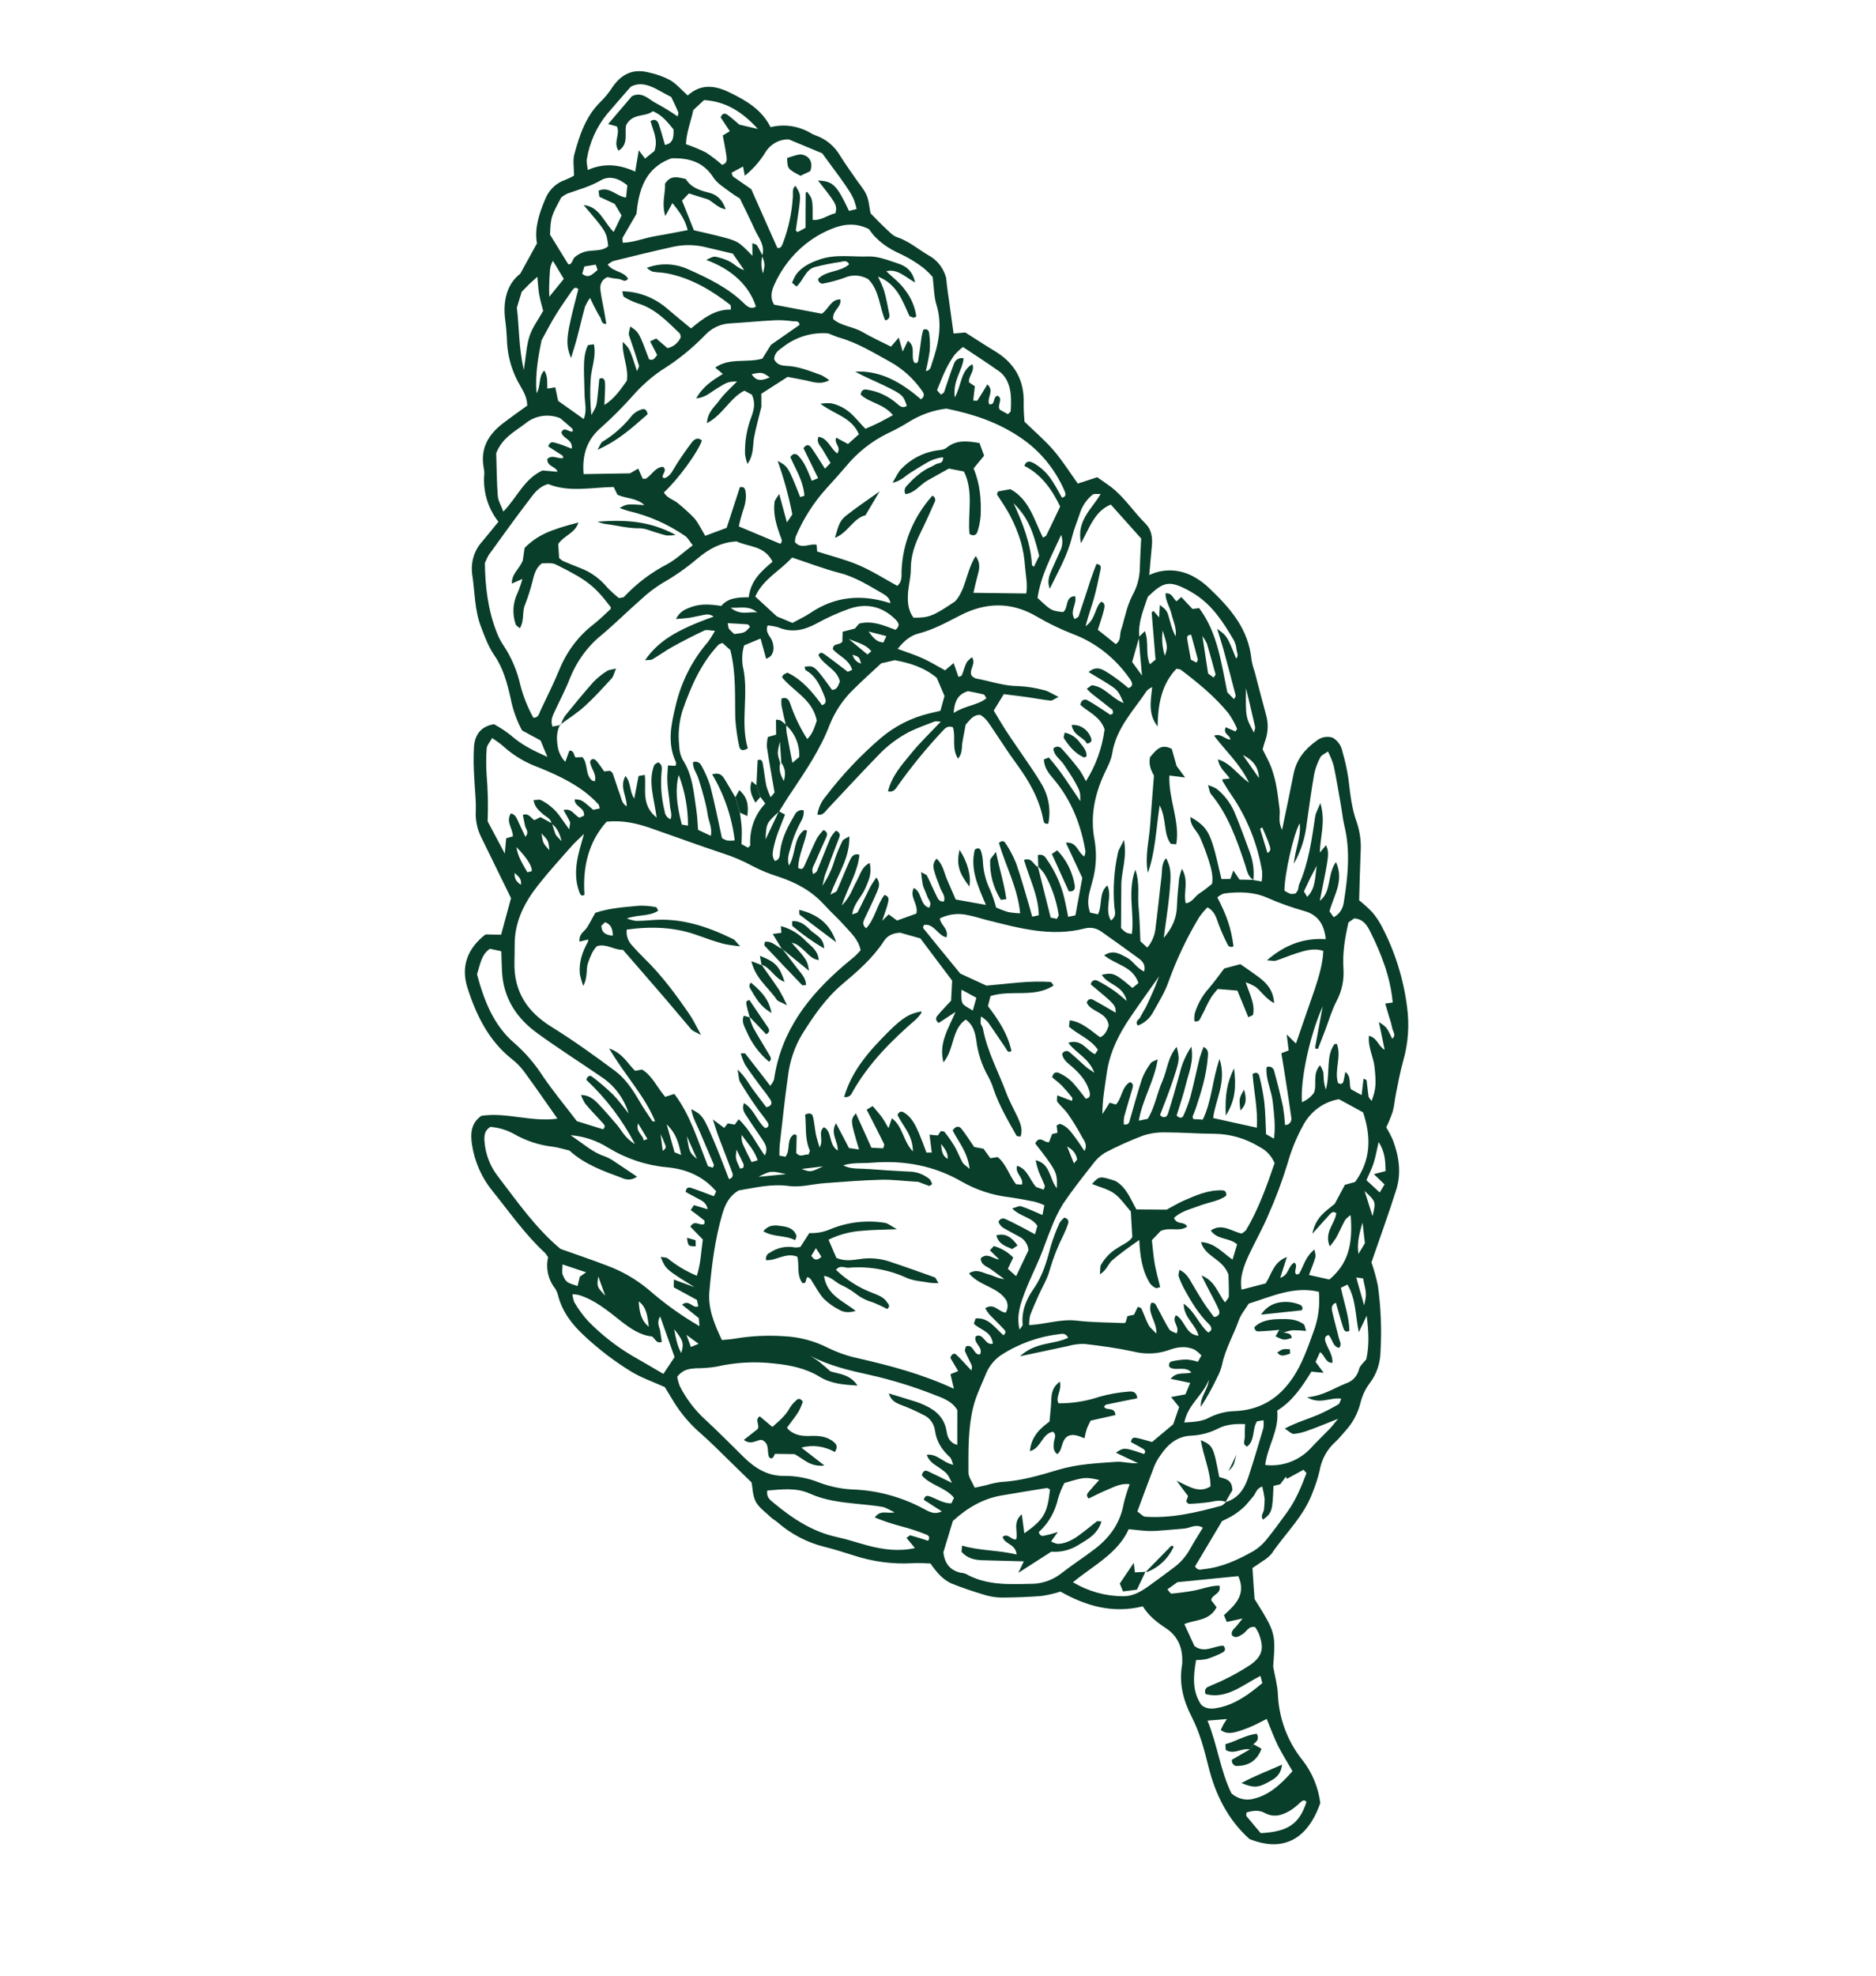 <svg width="76" height="80" viewBox="0 0 76 80" fill="none" xmlns="http://www.w3.org/2000/svg">
<path d="M46.558 23.285C46.6 22.812 46.628 22.461 46.663 22.113C46.699 21.765 46.647 21.441 46.409 21.205C45.92 20.722 45.544 20.121 44.995 19.708C44.828 19.582 44.656 19.468 44.45 19.324L43.664 19.581C43.342 19.133 43.045 18.657 42.687 18.241C42.346 17.841 41.943 17.501 41.505 17.076C41.482 16.837 41.47 16.598 41.471 16.358C41.509 15.38 41.089 14.694 40.307 14.22C39.927 13.993 39.559 13.748 39.106 13.463L38.631 13.505C38.579 13.129 38.529 12.755 38.475 12.379C38.421 12.004 38.365 11.633 38.331 11.255C38.279 11.059 38.189 10.876 38.066 10.719C37.944 10.561 37.791 10.432 37.62 10.341C37.198 10.093 36.818 9.762 36.342 9.604C36.159 9.544 36.008 9.364 35.854 9.224C35.662 9.046 35.482 8.854 35.267 8.637C35.22 8.422 35.208 8.139 35.106 7.9C35.005 7.662 34.815 7.457 34.665 7.236C34.454 6.927 34.233 6.625 34.036 6.306C33.817 5.933 33.484 5.649 33.096 5.503C33.022 5.479 32.95 5.449 32.881 5.411C32.373 5.101 31.778 5.008 31.217 5.15C30.859 4.436 30.236 4.076 29.578 3.754C28.977 3.458 28.404 3.375 27.86 3.866C27.617 3.647 27.409 3.401 27.155 3.249C26.88 3.103 26.588 2.998 26.288 2.935C25.639 2.767 25.157 2.997 24.775 3.584C24.644 3.782 24.493 3.963 24.325 4.126C23.736 4.703 23.476 5.468 23.267 6.251C23.199 6.501 23.257 6.79 23.253 7.114C23.134 7.181 23.011 7.239 22.884 7.29C22.701 7.353 22.534 7.457 22.395 7.596C22.255 7.735 22.146 7.905 22.075 8.095C21.831 8.676 21.646 9.259 21.753 9.855L21.076 11.085C20.556 11.48 20.355 12.161 20.47 12.982C20.509 13.28 20.532 13.578 20.541 13.878C20.578 14.503 20.767 15.112 21.089 15.644C21.223 15.882 21.355 16.107 21.36 16.423C21.038 16.657 20.702 16.892 20.375 17.142C19.797 17.585 19.447 18.145 19.597 18.948C19.615 19.028 19.623 19.11 19.62 19.192C19.588 19.536 19.623 19.884 19.721 20.217C19.819 20.549 19.98 20.858 20.192 21.126C19.96 21.41 19.752 21.671 19.527 21.938C19.368 22.113 19.25 22.324 19.181 22.557C19.113 22.79 19.096 23.038 19.133 23.281C19.238 23.977 19.225 24.691 19.479 25.364C19.634 25.77 19.776 26.169 20.021 26.529C20.383 27.041 20.543 27.65 20.684 28.264C20.772 28.724 20.929 29.166 21.148 29.576L21.899 29.983C21.979 30.175 22.059 30.366 22.176 30.649C21.583 30.385 21.104 30.143 20.685 29.766C20.472 29.599 20.247 29.452 20.013 29.325C19.465 29.414 19.242 29.767 19.202 30.23C19.18 30.663 19.184 31.098 19.216 31.531C19.232 31.966 19.291 32.401 19.275 32.832C19.254 33.184 19.323 33.538 19.474 33.857C19.875 34.679 20.278 35.498 20.702 36.368C20.579 36.827 20.446 37.316 20.301 37.848L19.67 37.837C18.931 38.406 18.671 39.137 18.931 39.975C19.287 41.102 19.795 42.132 20.72 42.871C20.907 43.015 21.076 43.185 21.221 43.376C21.677 43.996 22.116 44.632 22.582 45.296C21.547 45.447 20.521 45.028 19.502 45.182C19.075 45.475 19.056 45.907 19.121 46.349C19.228 47.05 19.522 47.708 19.967 48.245C20.65 49.095 21.278 49.995 22.078 50.732C22.125 50.787 22.168 50.847 22.206 50.91C22.155 51.125 22.154 51.352 22.202 51.57C22.25 51.789 22.347 51.993 22.483 52.166C22.543 52.256 22.586 52.357 22.61 52.464C22.789 53.147 23.199 53.657 23.695 54.113C24.275 54.652 24.903 55.129 25.569 55.538C25.988 55.793 26.456 55.953 26.933 56.167C27.043 56.349 27.166 56.556 27.293 56.76C27.589 57.238 27.953 57.667 28.371 58.029C28.788 58.389 29.174 58.791 29.572 59.174C29.853 59.446 30.134 59.721 30.448 60.028C30.491 60.251 30.491 60.571 30.62 60.811C30.749 61.051 31.012 61.231 31.22 61.43C31.293 61.506 31.392 61.551 31.471 61.619C32.028 62.109 32.683 62.455 33.383 62.63C33.781 62.729 34.175 62.852 34.567 62.977C35.353 63.238 36.174 63.346 36.989 63.297C37.218 63.281 37.449 63.303 37.695 63.309C37.798 63.461 37.91 63.605 38.033 63.74C38.176 63.896 38.344 64.022 38.528 64.113C38.982 64.296 39.446 64.449 39.913 64.588C40.136 64.656 40.365 64.689 40.595 64.689C41.131 64.686 41.669 64.668 42.204 64.624C42.461 64.585 42.714 64.526 42.962 64.448C43.984 65.025 45.069 65.347 46.298 65.045C46.53 65.423 46.872 65.695 47.246 65.939C47.693 66.234 47.904 66.688 47.896 67.249C47.897 67.302 47.895 67.355 47.888 67.408C47.757 68.168 47.936 68.856 48.281 69.526C48.601 70.151 48.785 70.834 48.954 71.523C49.239 72.682 49.759 73.7 50.619 74.467C51.966 75.007 52.965 74.502 53.488 73.008C53.406 72.372 53.156 71.769 52.766 71.272C52.157 70.517 51.805 69.569 51.768 68.586C51.752 68.237 51.651 67.891 51.578 67.48C51.683 66.133 51.674 66.103 50.825 64.749C50.797 64.344 50.764 63.936 50.739 63.494C50.864 63.407 51.014 63.312 51.159 63.209C51.293 63.131 51.413 63.03 51.516 62.911C52.077 62.078 52.834 61.392 53.187 60.403C53.298 60.13 53.389 59.848 53.458 59.559C53.536 59.099 53.762 58.684 54.097 58.387C54.251 58.248 54.38 58.076 54.522 57.92C54.805 57.609 55.008 57.227 55.114 56.807C55.184 56.52 55.309 56.252 55.481 56.02C55.759 55.664 55.916 55.216 55.926 54.748C55.979 53.853 55.944 52.952 55.821 52.061C55.754 51.74 55.666 51.424 55.56 51.115C55.893 50.148 56.252 49.166 56.569 48.161C56.777 47.493 56.674 46.816 56.43 46.17C56.351 45.991 56.261 45.818 56.16 45.651C56.259 45.445 56.346 45.232 56.421 45.013C56.487 44.78 56.502 44.532 56.551 44.293C56.642 43.841 56.723 43.389 56.849 42.947C57.049 42.248 57.102 41.507 57.003 40.776C56.859 39.64 56.514 38.537 55.987 37.528C55.876 37.314 55.743 37.114 55.588 36.932C55.422 36.762 55.246 36.602 55.061 36.455C55.078 35.807 55.095 35.158 55.122 34.504C55.15 34.097 55.096 33.686 54.966 33.298C54.755 32.731 54.701 32.138 54.628 31.543C54.572 31.168 54.491 30.797 54.384 30.433C54.361 30.313 54.313 30.199 54.243 30.101C54.173 30.003 54.083 29.922 53.98 29.866C53.867 29.832 53.748 29.827 53.635 29.851C53.521 29.875 53.415 29.927 53.325 30.004C52.867 30.331 52.52 30.746 52.403 31.346C52.264 32.06 52.111 32.772 51.939 33.602C51.763 33.254 51.872 32.999 51.838 32.762C51.795 32.467 51.77 32.168 51.714 31.873C51.667 31.607 51.597 31.344 51.507 31.089C51.415 30.839 51.278 30.607 51.151 30.343C51.185 30.229 51.216 30.096 51.263 29.973C51.378 29.641 51.386 29.275 51.286 28.931C51.131 28.355 50.978 27.781 50.829 27.201C50.774 27.048 50.732 26.89 50.703 26.73C50.585 25.463 49.83 24.619 48.998 23.826C48.829 23.66 48.641 23.516 48.439 23.398C48.152 23.223 47.833 23.121 47.506 23.101C47.179 23.081 46.854 23.144 46.558 23.285ZM31.607 30.897C31.482 30.495 31.482 30.495 31.595 30.031L31.653 30.887C31.789 31.08 31.85 31.285 31.756 31.624C31.59 31.339 31.549 31.13 31.609 30.9L31.607 30.897ZM46.155 25.786C46.096 25.195 46.332 24.681 46.499 24.167C47.133 23.549 47.364 23.507 48.077 23.869C48.192 23.928 48.304 23.995 48.413 24.065C49.122 24.518 49.568 25.211 49.988 25.931C50.049 26.052 50.085 26.184 50.095 26.319C50.109 26.425 50.193 26.549 50.077 26.666C49.713 25.755 49.713 25.755 49.308 25.462C49.402 25.767 49.488 26.021 49.559 26.279C49.731 26.906 49.898 27.534 50.06 28.163C50.069 28.195 50.025 28.241 49.992 28.312C49.893 28.21 49.805 28.119 49.721 28.033C49.473 26.833 49.322 25.608 48.577 24.623L48.312 24.66C48.158 24.501 48.007 24.335 47.856 24.174L47.663 24.348C47.521 24.238 47.484 23.997 47.218 24.027C47.212 24.33 47.392 24.578 47.458 24.857C47.528 25.158 47.68 25.441 47.624 25.772C47.524 25.567 47.446 25.352 47.392 25.129C47.28 24.724 47.28 24.724 46.988 24.493L46.959 25C46.855 24.881 46.791 24.809 46.727 24.736C46.69 24.778 46.653 24.795 46.657 24.814C46.706 25.432 46.758 26.05 46.813 26.711L46.584 26.898C46.39 26.469 46.559 26.012 46.38 25.555L46.133 25.799C46.152 26.037 46.17 26.276 46.19 26.514C46.21 26.753 46.233 26.967 46.264 27.355C46.075 27.093 45.973 26.953 45.865 26.805L46.155 25.786ZM22.362 33.342L21.897 33.088L21.646 33.212C21.488 33.102 21.414 32.915 21.18 32.997C21.21 33.14 21.238 33.285 21.27 33.438C21.295 33.565 21.455 33.686 21.284 33.884C21.185 33.672 21.108 33.503 21.027 33.337C20.947 33.17 20.902 32.987 20.696 32.935C20.476 33.286 20.789 33.56 20.776 33.866L20.506 33.944L20.45 34.564C20.177 34.051 19.965 33.654 19.755 33.257C19.78 32.628 19.767 31.997 19.713 31.367C19.69 31.014 19.691 30.66 19.716 30.309C19.727 30.172 19.848 30.047 19.94 29.886C20.108 30.008 20.239 30.086 20.354 30.188C20.743 30.544 21.188 30.824 21.667 31.015C21.98 31.135 22.289 31.267 22.59 31.411C23.197 31.705 23.771 32.05 24.244 32.57C24.272 32.599 24.271 32.658 24.294 32.738L24.033 32.79C23.561 32.383 23.561 32.383 23.284 32.365C23.263 32.676 23.703 32.687 23.659 33.03L23.477 33.11C23.259 33.011 23.16 32.706 22.828 32.803C22.921 32.969 23.013 33.119 23.089 33.279C23.11 33.326 23.08 33.4 23.059 33.581C22.905 33.366 22.818 33.24 22.727 33.118C22.519 32.805 22.236 32.556 21.91 32.396C21.833 32.363 21.731 32.396 21.616 32.399C21.664 32.698 21.837 32.816 21.985 32.956C22.114 33.078 22.311 33.126 22.344 33.35C22.531 33.488 22.651 33.666 22.753 34.062C22.593 33.886 22.532 33.846 22.507 33.787C22.451 33.642 22.41 33.49 22.362 33.342ZM30.892 10.353C30.817 10.212 30.752 10.065 30.665 9.934C30.633 9.886 30.552 9.881 30.478 9.847L30.483 10.359C29.904 9.762 29.904 9.762 29.082 9.551C28.761 9.472 28.438 9.4 28.111 9.324C27.945 8.908 27.789 8.514 27.632 8.123L27.909 7.832C28.145 7.91 28.389 7.984 28.63 8.058C28.87 8.131 29.044 8.419 29.401 8.474C29.255 8.063 29.029 7.877 28.716 7.801C28.337 7.71 27.979 7.581 27.787 7.251C27.451 7.171 27.169 7.078 26.942 7.441C26.965 7.815 26.79 8.229 26.954 8.748L27.24 8.224C27.527 8.571 27.756 8.89 27.859 9.319C27.411 9.402 26.99 9.489 26.567 9.558C26.121 9.63 25.689 9.817 25.23 9.83C25.226 9.724 25.205 9.661 25.225 9.625C25.395 9.324 25.571 9.028 25.784 8.66C25.876 7.723 26.117 6.793 27.213 6.408C27.848 6.397 28.47 6.512 28.904 7.192C29.055 7.427 29.323 7.581 29.55 7.757C29.686 7.859 29.828 7.953 29.974 8.038C30.215 8.538 30.408 8.919 30.583 9.306C30.735 9.639 31.006 9.938 30.876 10.358C30.993 10.701 30.993 10.701 30.912 11.073C30.831 10.84 30.824 10.587 30.892 10.353ZM49.642 60.828L49.663 60.82C49.614 60.882 49.553 60.932 49.485 60.969C48.473 61.244 47.455 61.489 46.399 61.415C46.297 61.408 46.202 61.288 46.077 61.202C46.316 60.559 46.535 59.957 46.766 59.36C46.83 59.21 46.91 59.069 47.004 58.939C47.311 58.477 47.697 58.155 48.261 58.134C48.647 58.115 49.023 58.014 49.367 57.836C49.695 57.674 50.045 57.649 50.442 57.665C50.429 57.832 50.425 58 50.429 58.169C50.44 58.305 50.315 58.486 50.521 58.576C50.851 58.325 50.723 57.865 50.923 57.554L51.185 57.509C51.197 57.618 51.195 57.728 51.179 57.836C50.981 58.505 50.782 59.177 50.563 59.84C50.403 60.313 50.133 60.691 49.642 60.827L49.642 60.828ZM30.803 32.27C30.863 32.35 30.923 32.429 31.004 32.537C30.794 32.753 30.632 33.015 30.527 33.306C30.422 33.596 30.376 33.908 30.394 34.222C30.395 34.254 30.337 34.284 30.301 34.323L30.04 34.181C30.043 33.959 30.059 33.749 30.048 33.539C30.037 33.33 30.001 33.115 29.976 32.904C29.913 32.696 29.851 32.489 29.787 32.281C29.638 32.029 29.494 31.771 29.337 31.524C29.25 31.387 29.138 31.27 28.851 31.355C29.336 32.168 29.649 33.081 29.765 34.029C29.666 34.043 29.566 34.045 29.465 34.036C29.39 34.014 29.317 33.982 29.249 33.939C29.084 33.193 28.951 32.506 28.773 31.823C28.683 31.54 28.565 31.268 28.42 31.011C28.391 30.944 28.338 30.891 28.274 30.863C28.209 30.836 28.138 30.835 28.075 30.863C28.059 31.113 28.226 31.305 28.295 31.528C28.379 31.789 28.456 32.045 28.524 32.307C28.589 32.54 28.64 32.783 28.676 33.02C28.712 33.256 28.86 33.522 28.798 33.846C28.604 33.755 28.445 33.681 28.281 33.603C28.259 33.337 28.252 33.092 28.217 32.853C28.108 32.131 28.071 31.39 27.652 30.755C27.566 30.586 27.519 30.399 27.517 30.209C27.461 29.718 27.508 29.223 27.654 28.759C27.992 27.791 28.402 26.855 29.106 26.11C29.137 26.075 29.195 26.068 29.271 26.035C29.393 26.146 29.528 26.267 29.587 26.322C29.828 27.289 29.765 28.185 29.787 29.078C29.811 29.456 29.863 29.833 29.943 30.204C29.967 30.339 30.05 30.454 30.294 30.302C29.974 29.225 30.359 28.077 30.087 26.949C30.061 26.761 30.062 26.57 30.089 26.383C30.102 26.298 30.121 26.215 30.147 26.133L30.811 25.856L31.038 26.676C31.108 26.649 31.173 26.61 31.23 26.56C31.372 26.373 31.357 26.162 31.277 25.942C31.202 25.753 30.99 25.614 31.098 25.326C31.244 25.335 31.39 25.362 31.532 25.405C32.077 25.634 32.575 25.518 33.077 25.249C33.506 25.011 33.953 24.81 34.413 24.648C35.09 24.418 35.729 24.541 36.269 25.075C36.36 25.169 36.514 25.313 36.278 25.502C35.826 25.337 35.351 25.112 34.807 25.25L34.635 25.451L34.137 25.581L34.125 25.985C33.996 26.143 33.764 26.02 33.737 26.282C33.971 26.567 34.389 26.685 34.524 27.124L34.346 27.204C34.016 26.953 33.709 26.713 33.395 26.489C33.334 26.446 33.21 26.373 33.158 26.536C33.385 26.954 33.915 27.102 34.025 27.596C33.952 27.779 33.901 27.937 33.706 27.933C32.989 26.943 32.989 26.943 32.594 26.999C32.61 27.047 32.613 27.122 32.643 27.14C33.067 27.379 33.242 27.799 33.413 28.23C33.46 28.354 33.493 28.494 33.301 28.555C32.913 28.015 32.486 27.515 31.9 27.237C31.829 27.272 31.781 27.291 31.739 27.317C31.725 27.333 31.715 27.36 31.681 27.424C32.138 27.995 32.914 28.308 33.091 29.182C33.001 29.422 32.933 29.708 32.703 29.927C32.422 29.489 32.193 29.016 32.021 28.519C31.973 28.371 31.906 28.204 31.66 28.284C31.65 28.38 31.65 28.477 31.66 28.574C31.711 28.837 31.776 29.098 31.837 29.358C32.016 29.516 32.158 29.715 32.252 29.94C32.346 30.164 32.39 30.408 32.38 30.651L32.101 30.889C32.02 30.451 31.939 30.056 31.868 29.668C31.855 29.563 31.85 29.458 31.853 29.353C31.772 29.289 31.694 29.22 31.608 29.166C31.573 29.144 31.52 29.151 31.435 29.142L31.442 29.748L31.108 29.843C31.077 29.973 31.064 30.106 31.067 30.24C31.157 30.846 31.272 31.451 31.379 32.089L31.221 32.282C31.15 32.134 31.091 31.98 31.045 31.822C30.986 31.534 30.96 31.236 30.905 30.946C30.888 30.857 30.877 30.717 30.693 30.782L30.644 31.802C30.702 31.957 30.752 32.113 30.803 32.27ZM22.72 29.354L22.382 29.422C22.29 29.171 22.39 28.974 22.483 28.783C22.685 28.345 22.916 27.918 23.088 27.466C23.37 26.763 23.819 26.153 24.393 25.696C24.93 25.242 25.434 24.74 25.965 24.276C26.231 24.026 26.52 23.805 26.828 23.615C27.323 23.334 27.793 23.007 28.232 22.636C28.693 22.242 29.211 21.949 29.843 21.924C30.328 22.154 30.965 22.082 31.298 22.745C30.853 23.119 30.414 23.498 30.332 24.185C29.898 24.185 29.487 24.208 29.22 24.536C28.66 24.447 28.314 24.461 27.961 24.595C27.752 24.675 27.541 24.759 27.384 25.066C27.622 25.045 27.789 25.036 27.954 25.011C28.119 24.986 28.255 24.945 28.406 24.92C28.557 24.894 28.724 24.828 28.911 24.968C27.381 25.515 26.67 25.963 26.13 26.735C26.263 26.719 26.365 26.735 26.437 26.693C26.706 26.537 26.958 26.349 27.228 26.2C27.657 25.963 28.093 25.738 28.534 25.531C28.627 25.486 28.76 25.533 28.964 25.542C28.877 25.703 28.78 25.858 28.673 26.004C28.047 26.725 27.602 27.602 27.376 28.559C27.192 29.319 27.017 30.096 27.386 30.867C27.403 30.903 27.374 30.963 27.366 31.012L27.061 30.995C27.05 31.201 27.028 31.383 27.033 31.571C27.038 31.733 27.051 31.895 27.073 32.055C27.095 32.244 27.126 32.433 27.14 32.624C27.154 32.815 27.241 32.97 27.166 33.174C27.102 33.15 27.044 33.106 27.002 33.049C26.959 32.991 26.933 32.922 26.926 32.85C26.792 32.318 26.75 31.767 26.804 31.225C26.816 31.095 26.831 30.952 26.663 30.867C26.613 30.905 26.523 30.934 26.501 30.992C26.247 31.654 26.496 32.31 26.602 33.106C25.951 32.588 26.194 31.939 26.121 31.378L25.87 31.422L25.695 32.336C25.492 32.042 25.575 31.7 25.338 31.421C25.088 31.871 25.397 32.236 25.388 32.651C25.183 32.523 25.174 32.325 25.113 32.164C25.007 31.888 24.924 31.599 24.823 31.321C24.807 31.275 24.752 31.247 24.716 31.21C24.642 31.219 24.57 31.226 24.477 31.238C24.376 31.099 24.279 30.945 24.162 30.81C24.086 30.732 23.987 30.688 23.907 30.827C23.909 31.1 24.186 31.321 24.099 31.633C24.037 31.619 24.007 31.621 23.99 31.607C23.691 31.37 23.837 30.925 23.593 30.658L23.317 30.669C23.234 30.584 23.277 30.392 23.067 30.394L22.901 30.849C22.731 30.673 22.621 30.442 22.589 30.194C22.544 29.892 22.545 29.596 22.703 29.325L22.72 29.354ZM50.775 35.635L50.793 35.628L50.214 35.617C50.124 35.482 50.056 35.381 49.967 35.248L49.844 35.59L49.484 35.595C49.359 35.095 49.268 34.614 49.119 34.156C48.932 33.583 48.727 33.366 48.226 33.082C48.208 33.464 48.512 33.648 48.626 33.932C48.754 34.229 48.868 34.531 48.968 34.839C49.058 35.145 49.159 35.457 49.103 35.789C48.924 35.928 48.766 36.066 48.591 36.175C48.402 36.298 48.293 36.55 48.036 36.574C47.929 36.141 48.176 35.68 47.882 35.179C47.834 35.303 47.797 35.431 47.769 35.562C47.732 35.94 47.693 36.316 47.68 36.699C47.662 37.18 47.499 37.566 47.144 37.977C47.226 37.359 47.31 36.828 47.365 36.294C47.461 35.338 47.438 35.134 47.241 34.749C47.038 34.971 47.088 35.257 47.053 35.519C46.968 36.191 46.908 36.868 46.817 37.537C46.794 37.849 46.675 38.142 46.479 38.371C46.37 38.272 46.28 38.19 46.199 38.114C46.175 37.624 46.171 37.162 46.124 36.705C46.077 36.248 46.19 35.788 45.994 35.212C45.659 36.141 45.968 36.987 45.852 37.815C45.772 37.809 45.693 37.791 45.617 37.76C45.544 37.707 45.476 37.647 45.414 37.579L45.426 35.824C45.431 35.268 45.668 34.725 45.533 34.011C45.411 34.268 45.318 34.395 45.288 34.537C45.131 35.249 45.083 35.986 45.144 36.72C45.156 36.883 45.258 37.094 45.007 37.273C44.73 36.82 45.073 36.303 44.859 35.852C44.502 36.16 44.673 36.638 44.481 37.022L44.163 36.954C43.986 36.481 44.154 36.093 44.249 35.712C44.407 35.168 44.439 34.59 44.345 34.024C44.158 33.072 44.342 32.19 44.733 31.338C44.855 31.071 45.011 30.802 45.056 30.516C45.223 29.465 45.931 28.767 46.469 27.957C46.532 27.901 46.602 27.855 46.677 27.82C46.613 28.401 46.509 28.933 46.898 29.414C46.909 28.523 47.056 27.704 47.661 27.078C47.75 27.1 47.806 27.095 47.846 27.126C48.534 27.651 49.206 28.196 49.763 28.877C49.901 29.071 50.018 29.28 50.113 29.501C50.124 29.523 50.073 29.578 50.051 29.619C49.918 29.561 49.782 29.507 49.656 29.447C49.53 29.727 49.838 29.759 49.843 29.946C49.632 29.952 49.478 29.681 49.185 29.788C49.642 30.407 50.205 30.884 50.602 31.695C50.115 31.35 49.86 30.901 49.341 30.75C49.408 31.132 49.67 31.291 49.821 31.525L49.533 31.551C49.528 31.576 49.513 31.604 49.522 31.617C49.634 31.799 49.742 31.983 49.864 32.156C50.508 33.085 50.941 34.155 51.13 35.282C51.139 35.42 51.132 35.559 51.111 35.694L50.775 35.635ZM42.049 35.1C41.864 35.044 41.83 34.708 41.485 34.818C41.692 35.557 42.072 36.256 42.083 37.061L41.816 37.119C41.771 36.958 41.73 36.806 41.687 36.653C41.516 36.082 41.36 35.505 41.16 34.944C41.048 34.67 40.91 34.409 40.748 34.164C40.699 34.08 40.613 33.997 40.467 34.134C40.738 35.058 41.227 35.94 41.328 36.981C41.162 36.977 40.996 36.959 40.832 36.929C40.67 36.879 40.511 36.818 40.355 36.749C40.29 36.502 40.208 36.261 40.109 36.027C39.932 35.661 39.832 35.261 39.817 34.853C39.808 34.719 39.782 34.586 39.74 34.458C39.694 34.322 39.597 34.333 39.491 34.405C39.295 35.189 39.616 35.88 39.941 36.642L38.717 36.422C38.594 36.141 38.476 35.873 38.361 35.603C38.247 35.333 38.197 34.992 37.942 34.769C37.732 34.998 37.834 35.205 37.887 35.402C37.941 35.598 38.024 35.754 38.082 35.936C38.141 36.118 38.319 36.278 38.239 36.502C38.035 36.524 37.991 36.373 37.936 36.265C37.801 36.002 37.69 35.726 37.555 35.462C37.528 35.409 37.444 35.389 37.316 35.312C37.33 35.489 37.353 35.664 37.386 35.838C37.428 35.994 37.511 36.133 37.561 36.291C37.612 36.448 37.771 36.54 37.642 36.755C37.262 36.66 37.354 36.1 37.017 35.957C36.834 36.334 37.211 36.589 37.125 36.991L36.341 37.275C36.182 37.157 36.101 37.097 36.003 37.024L35.738 37.286C35.821 37.039 35.914 36.802 35.975 36.557C36.002 36.447 36.033 36.284 35.829 36.24C35.521 36.64 35.447 37.209 35.088 37.589C34.918 37.448 34.969 37.322 35.029 37.194C35.2 36.831 35.378 36.471 35.535 36.099C35.605 35.934 35.68 35.75 35.501 35.532C35.413 35.67 35.321 35.789 35.252 35.923C35.08 36.255 34.924 36.597 34.75 36.929C34.725 36.976 34.632 36.981 34.524 37.028C34.587 36.58 34.893 36.335 35.042 35.999C35.257 35.512 35.3 35.375 35.238 34.944C34.909 35.086 34.847 35.431 34.693 35.699C34.539 35.966 34.46 36.306 34.099 36.669C34.378 35.865 34.755 35.297 34.816 34.61C34.603 34.541 34.501 34.683 34.438 34.819C34.247 35.232 34.083 35.659 33.899 36.075C33.878 36.122 33.798 36.137 33.642 36.226C33.934 35.399 34.43 34.766 34.409 33.866C34.28 33.947 34.168 33.977 34.131 34.049C34.012 34.287 33.909 34.534 33.822 34.787C33.712 35.176 33.541 35.541 33.319 35.868C33.379 35.615 33.393 35.51 33.428 35.415C33.615 34.911 33.81 34.41 34 33.908C34.039 33.802 34.022 33.698 33.865 33.636C33.78 33.722 33.707 33.819 33.645 33.926C33.456 34.37 33.284 34.822 33.099 35.268C33.076 35.321 33.005 35.351 32.949 35.397C32.847 35.191 32.966 35.061 33.022 34.923C33.168 34.574 33.326 34.237 33.478 33.895C33.518 33.798 33.534 33.684 33.363 33.609C33.26 33.711 33.169 33.825 33.092 33.949C32.914 34.308 32.761 34.682 32.592 35.047C32.55 35.135 32.502 35.253 32.336 35.141C32.345 34.624 32.61 34.148 32.695 33.633C32.629 33.62 32.596 33.602 32.581 33.612C32.133 33.946 32.255 34.571 31.963 35.049C31.859 34.71 32.005 34.459 32.059 34.207C32.126 33.973 32.212 33.746 32.317 33.529C32.411 33.294 32.599 33.098 32.555 32.809C32.485 32.793 32.413 32.802 32.349 32.833C32.285 32.865 32.233 32.917 32.201 32.983C31.93 33.445 31.675 33.912 31.605 34.468C31.587 34.616 31.609 34.805 31.394 34.863C31.239 34.666 31.319 34.442 31.358 34.243C31.414 34.004 31.489 33.77 31.582 33.546C31.651 33.355 31.731 33.169 31.804 32.985C31.691 32.923 31.623 32.887 31.555 32.85L31.014 33.99C31.044 33.336 31.044 33.336 31.56 32.863C31.731 32.594 31.895 32.319 32.073 32.06C32.648 31.197 33.233 30.342 33.611 29.35C33.834 28.798 34.166 28.305 34.586 27.905C34.957 27.535 35.345 27.19 35.699 26.86L36.248 26.733C36.861 26.846 37.423 27.015 37.947 27.443L38.263 28.181L38.097 28.782L37.639 28.89C36.91 29.064 36.233 29.412 35.656 29.907C34.843 30.607 34.101 31.395 33.443 32.26C33.27 32.462 33.156 32.714 33.113 32.985C33.337 33.038 33.432 32.856 33.552 32.73C34.219 32.022 34.879 31.305 35.556 30.608C35.935 30.203 36.376 29.87 36.861 29.623C37.185 29.466 37.526 29.345 37.861 29.216C37.918 29.195 37.99 29.217 38.114 29.219C37.683 29.677 37.268 30.07 36.909 30.513C36.537 30.97 36.127 31.416 35.974 32.046C36.21 32.091 36.287 31.938 36.375 31.81C36.929 31.032 37.532 30.295 38.181 29.604C38.285 29.49 38.396 29.367 38.604 29.449C38.729 29.84 38.542 30.3 38.808 30.716C39.005 30.508 38.952 30.252 38.993 30.028L39.12 29.347C39.301 29.138 39.438 28.935 39.712 28.948C39.947 29.078 40.081 29.314 40.229 29.533C40.543 29.997 40.846 30.473 41.176 30.923C41.67 31.599 42.091 32.308 42.259 33.159C42.277 33.249 42.283 33.387 42.468 33.353C42.524 33.078 42.528 32.793 42.48 32.514C42.431 32.235 42.331 31.968 42.184 31.729C41.885 31.222 41.536 30.747 41.209 30.26C41.045 30.016 40.875 29.777 40.717 29.529C40.558 29.28 40.417 29.034 40.259 28.773L40.665 28.107C40.995 28.149 41.323 28.188 41.65 28.233C41.953 28.277 42.255 28.337 42.56 28.369C42.632 28.376 42.712 28.302 42.883 28.221C42.627 28.097 42.476 27.987 42.31 27.949C41.962 27.855 41.607 27.799 41.25 27.782C40.653 27.779 40.095 27.573 39.519 27.469C39.459 27.444 39.404 27.405 39.358 27.356C39.246 27.094 39.551 26.9 39.38 26.613C39.296 26.669 39.222 26.739 39.161 26.822C39.08 26.988 39.034 27.174 38.964 27.348C38.951 27.377 38.889 27.384 38.829 27.41C38.766 27.232 38.707 27.059 38.633 26.848L38.287 27.144C37.978 26.976 37.69 26.798 37.385 26.659C37.08 26.521 36.728 26.408 36.366 26.274C36.618 25.96 36.875 25.738 37.206 25.654C37.809 25.5 38.348 25.201 38.902 24.917C39.924 24.39 40.959 24.356 41.99 24.959C42.461 25.235 42.951 25.473 43.455 25.67C44.379 26.013 45.188 26.648 45.771 27.489C45.864 27.622 45.942 27.779 45.716 27.863C45.479 27.658 45.23 27.469 44.97 27.297C44.727 27.154 44.465 26.906 44.101 27.213C44.404 27.397 44.671 27.55 44.926 27.715C45.282 27.945 45.309 27.986 45.522 28.469C45.03 28.278 44.737 27.786 44.221 27.748L44.026 27.895C44.114 27.975 44.182 28.056 44.264 28.115C44.529 28.324 44.8 28.529 45.064 28.742C45.088 28.767 45.081 28.836 45.091 28.889L44.985 28.945C44.672 28.742 44.375 28.533 44.062 28.358C43.966 28.304 43.809 28.307 43.766 28.54C44.093 28.839 44.568 29.007 44.749 29.533C44.65 30.289 44.391 31.007 43.992 31.633C43.916 31.476 43.831 31.325 43.735 31.181C43.508 30.888 43.274 30.6 43.023 30.33C43.002 30.301 42.976 30.278 42.947 30.262C42.917 30.245 42.884 30.236 42.851 30.234C42.818 30.232 42.785 30.238 42.754 30.252C42.724 30.265 42.696 30.285 42.674 30.311C42.698 30.602 42.951 30.738 43.093 30.951C43.256 31.194 43.424 31.438 43.566 31.695C43.766 32.069 43.764 32.066 43.766 32.441C43.344 31.825 42.97 31.215 42.49 30.674L42.29 30.75C42.299 31.093 42.499 31.329 42.677 31.538C43.391 32.377 43.784 33.365 43.972 34.459C43.984 34.522 43.946 34.597 43.931 34.681C43.657 34.523 43.629 34.07 43.181 34.124L43.846 35.547L43.567 37.064L43.275 37.124C43.22 36.856 43.176 36.615 43.12 36.38C42.983 35.797 42.734 35.249 42.388 34.771C42.356 34.707 42.304 34.658 42.241 34.631C42.178 34.605 42.109 34.603 42.047 34.626L42.063 35.096C42.156 35.184 42.24 35.282 42.315 35.388C42.606 35.898 42.8 36.461 42.888 37.046C42.894 37.085 42.849 37.133 42.814 37.206L42.564 37.155L42.049 35.1ZM28.682 47.224C28.269 46.189 27.967 45.143 27.318 44.295L26.95 44.414C26.615 44.032 26.427 43.557 26.01 43.309L25.73 43.36C25.426 43.074 25.247 42.658 24.677 42.453C25.319 43.55 26.104 44.348 26.54 45.402C26.477 45.403 26.438 45.413 26.431 45.402C26.254 45.135 26.07 44.875 25.91 44.598C25.639 44.129 25.336 43.674 24.915 43.362C24.076 42.738 23.224 42.128 22.341 41.579C21.371 40.978 20.808 40.164 20.841 38.943C20.846 38.726 20.85 38.508 20.85 38.287C20.838 37.304 21.265 36.512 21.831 35.803C22.257 35.265 22.72 34.76 23.172 34.245C23.3 34.105 23.442 33.978 23.659 33.766C23.551 34.154 23.473 34.406 23.416 34.669C23.312 35.152 23.292 35.638 23.466 36.112C23.497 36.194 23.543 36.324 23.678 36.231C23.599 35.103 23.841 34.093 24.573 33.274C25.223 33.202 25.795 33.34 26.355 33.531C27.329 33.87 28.289 34.224 29.273 34.551C29.689 34.683 30.093 34.855 30.48 35.065C30.825 35.245 31.183 35.392 31.551 35.505C32.246 35.736 32.878 36.071 33.392 36.638C33.659 36.932 33.956 37.193 34.218 37.49C34.48 37.787 34.782 38.045 34.865 38.479C34.787 38.565 34.713 38.647 34.638 38.716C34.48 38.854 34.316 38.981 34.158 39.118C32.761 40.327 31.645 41.73 31.358 43.71C31.322 43.805 31.27 43.892 31.205 43.968C30.844 43.5 30.521 43.079 30.192 42.663C30.171 42.641 30.106 42.658 30.01 42.656C30.053 42.813 30.111 42.965 30.185 43.11C30.389 43.422 30.614 43.719 30.834 44.021C30.969 44.185 31.095 44.355 31.213 44.532C31.284 44.653 31.271 44.795 31.043 44.834C30.882 44.621 30.708 44.389 30.535 44.16C30.347 43.915 30.216 43.619 29.88 43.309C29.931 43.574 29.924 43.713 29.982 43.811C30.185 44.155 30.404 44.49 30.632 44.815C30.781 45.035 30.958 45.235 31.103 45.457C31.163 45.55 31.141 45.663 30.995 45.679C30.662 45.403 30.546 44.902 30.138 44.668C30.04 44.93 30.172 45.08 30.268 45.228C30.469 45.544 30.689 45.846 30.895 46.16C31.009 46.334 31.125 46.517 30.983 46.791C30.633 46.296 30.37 45.737 29.926 45.32L29.765 45.54L29.483 45.487L29.339 45.672C29.225 45.587 29.11 45.5 28.879 45.329C28.988 45.66 29.043 45.853 29.118 46.047C29.298 46.527 29.489 47.004 29.666 47.486C29.678 47.512 29.685 47.541 29.684 47.57C29.684 47.6 29.677 47.628 29.663 47.654C29.65 47.679 29.631 47.7 29.607 47.715C29.584 47.73 29.557 47.739 29.53 47.74C29.338 47.247 29.149 46.74 28.94 46.246C28.498 45.202 28.444 45.133 28.004 44.911C28.06 45.26 28.227 45.535 28.349 45.826C28.537 46.273 28.731 46.72 28.921 47.165C28.932 47.191 28.893 47.243 28.875 47.285C28.821 47.262 28.775 47.248 28.682 47.224ZM31.574 46.792C31.58 46.584 31.576 46.448 31.593 46.312C31.699 45.396 31.793 44.478 31.924 43.566C31.995 42.968 32.188 42.396 32.489 41.89C32.955 41.141 33.457 40.417 34.12 39.856C34.74 39.331 35.353 38.808 35.81 38.104C35.949 37.892 36.149 37.787 36.465 37.767C36.693 37.835 36.99 37.914 37.285 37.997C37.73 38.587 38.16 39.159 38.573 39.708L38.531 40.519C38.331 40.739 38.145 40.922 37.984 41.12C37.927 41.182 37.864 41.303 38.029 41.422L38.709 40.975C38.415 41.672 38.022 42.234 38.22 43.017C38.671 42.483 38.543 41.685 39.123 41.284C39.431 41.5 39.504 41.812 39.552 42.133C39.615 42.647 39.779 43.143 40.033 43.589C40.124 43.754 40.198 43.929 40.253 44.11C40.484 44.78 40.838 45.379 41.182 45.988C41.199 46.015 41.268 46.008 41.345 46.024C41.441 45.743 41.343 45.499 41.237 45.262C41.08 44.92 40.889 44.589 40.76 44.238C40.441 43.379 39.991 42.573 39.822 41.653C39.808 41.575 39.744 41.509 39.727 41.433C39.723 41.341 39.729 41.249 39.745 41.159C39.845 41.223 39.937 41.298 40.02 41.385C40.267 41.733 40.5 42.09 40.744 42.444C40.794 42.515 40.824 42.653 40.977 42.557C40.822 41.857 40.441 41.281 40.023 40.74L40.127 40.332C40.976 40.063 41.896 40.421 42.685 39.905C42.628 39.836 42.598 39.766 42.562 39.763C41.693 39.699 40.838 39.839 39.961 39.91C39.597 39.743 39.223 39.57 38.902 39.422C38.371 38.774 37.884 38.182 37.401 37.582C37.384 37.564 37.417 37.497 37.428 37.454C37.84 37.379 37.988 37.886 38.345 37.956C38.44 37.605 38.108 37.468 38.073 37.19C38.419 37.017 38.811 36.968 39.191 37.052C39.442 37.095 39.688 37.181 39.936 37.244C41.257 37.576 42.575 37.95 43.944 37.596C44.055 37.565 44.172 37.561 44.287 37.581C44.401 37.602 44.511 37.649 44.609 37.717C45.121 38.079 45.634 38.442 46.14 38.815C46.28 38.92 46.42 39.062 46.353 39.338C46.056 39.215 45.901 38.902 45.636 38.766C45.372 38.63 45.103 38.442 44.731 38.683C45.213 39.076 45.894 39.124 46.121 39.807L45.876 40.004C45.167 39.405 45.093 39.371 44.635 39.471C44.879 39.889 45.487 39.877 45.648 40.531C45.411 40.338 45.28 40.215 45.134 40.117C44.921 39.968 44.7 39.835 44.471 39.718C44.444 39.7 44.413 39.69 44.382 39.688C44.35 39.686 44.319 39.693 44.291 39.707C44.263 39.721 44.239 39.743 44.221 39.77C44.204 39.798 44.193 39.829 44.19 39.862C45.195 40.695 45.195 40.695 45.199 41.007C44.893 40.831 44.588 40.646 44.275 40.48C44.251 40.465 44.224 40.457 44.197 40.455C44.169 40.454 44.142 40.46 44.117 40.473C44.093 40.486 44.072 40.505 44.056 40.529C44.041 40.552 44.031 40.58 44.028 40.609C44.227 41.004 44.846 40.969 44.917 41.526C44.849 41.726 44.768 41.917 44.569 42C44.174 41.721 43.833 41.38 43.337 41.314L43.306 41.572C43.681 41.903 44.171 42.062 44.478 42.507L44.362 42.688C44.017 42.539 43.828 42.053 43.279 42.224C43.594 42.655 44.103 42.83 44.335 43.439C44.148 43.308 44.062 43.26 43.99 43.195C43.772 43.006 43.566 42.801 43.343 42.618C43.32 42.594 43.292 42.577 43.261 42.567C43.231 42.557 43.198 42.555 43.167 42.562C43.136 42.568 43.107 42.583 43.083 42.605C43.059 42.626 43.04 42.654 43.029 42.685C43.075 42.921 43.25 43.039 43.41 43.177C43.712 43.437 43.982 43.731 44.115 44.127C44.156 44.249 44.221 44.459 43.981 44.488C43.808 44.249 43.623 44.02 43.427 43.802C43.276 43.657 43.103 43.54 42.917 43.454C42.815 43.405 42.664 43.399 42.627 43.626C42.755 43.734 42.901 43.841 43.027 43.97C43.172 44.123 43.309 44.283 43.438 44.45C43.457 44.471 43.43 44.532 43.425 44.579L42.83 44.352C42.829 44.472 42.801 44.574 42.836 44.618C42.965 44.786 43.131 44.924 43.255 45.094C43.468 45.399 43.663 45.717 43.839 46.047C43.916 46.193 44.072 46.345 43.934 46.607C43.803 46.414 43.695 46.242 43.575 46.082C43.4 45.85 43.236 45.597 42.946 45.51C42.912 45.501 42.862 45.548 42.806 45.575L42.84 45.87L42.623 45.921L42.498 46.249C42.304 46.286 42.124 45.945 41.938 46.3C42.14 46.566 42.358 46.831 42.549 47.115C42.806 47.494 42.837 47.641 42.813 48.115C42.51 47.743 42.56 47.116 41.955 46.98C41.985 47.126 42.023 47.27 42.069 47.411C42.146 47.611 42.245 47.803 42.325 48.009C42.339 48.044 42.302 48.1 42.281 48.173L41.972 48.063C41.7 47.754 41.622 47.33 41.205 47.205C41.104 47.52 41.483 47.675 41.402 47.967L41.162 47.953C40.887 47.605 40.762 47.13 40.418 46.853L40.121 46.898C40.019 46.755 39.924 46.626 39.843 46.515L39.466 46.445C39.288 46.188 39.131 45.933 38.951 45.708C38.862 45.597 38.732 45.573 38.593 45.772C38.821 46.225 39.2 46.651 39.282 47.332C39.133 47.2 39.039 47.149 38.993 47.069C38.876 46.858 38.791 46.626 38.671 46.418C38.548 46.215 38.413 46.02 38.266 45.835C38.239 45.807 38.172 45.812 38.114 45.801L37.992 45.978L37.658 45.945C37.691 46.206 37.719 46.434 37.748 46.669C37.661 46.668 37.612 46.669 37.531 46.67C37.434 46.403 37.331 46.13 37.218 45.86C37.089 45.561 36.944 45.27 36.674 45.083C36.566 45.008 36.451 44.946 36.359 45.148C36.569 45.592 36.982 45.956 36.983 46.624C36.579 46.207 36.576 45.6 36.131 45.282L35.995 45.681C35.889 45.503 35.816 45.36 35.723 45.234C35.615 45.085 35.49 44.951 35.354 44.787L35.11 44.932C35.362 45.424 35.595 45.874 35.819 46.33C35.834 46.361 35.799 46.421 35.779 46.499C35.638 46.492 35.491 46.483 35.302 46.474C35.093 46.01 34.889 45.549 34.671 45.079C34.447 45.356 34.447 45.356 34.801 46.545L34.394 46.488C34.217 46.139 34.058 45.846 33.867 45.483C33.622 45.897 33.951 46.197 33.939 46.588C33.554 46.348 33.726 45.812 33.377 45.644C33.123 45.846 33.384 46.151 33.203 46.464C33.139 46.23 33.083 46.088 33.054 45.938C33.008 45.7 32.992 45.453 32.935 45.218C32.913 45.123 32.827 45.027 32.616 45.137C32.671 45.596 32.592 46.101 32.806 46.586C32.819 46.616 32.78 46.671 32.752 46.754C32.602 46.714 32.436 46.896 32.258 46.688C32.264 46.464 32.271 46.223 32.274 45.983C32.274 45.969 32.235 45.955 32.186 45.924C31.831 46.108 32.044 46.571 31.819 46.84L31.574 46.792ZM42.231 49.199C41.884 49.052 41.631 48.93 41.365 48.845C41.278 48.817 41.162 48.892 41.007 48.934C41.338 49.275 41.785 49.27 42.027 49.639L41.929 49.979C41.766 49.892 41.636 49.817 41.5 49.746C41.247 49.615 40.994 49.481 40.735 49.364C40.709 49.349 40.68 49.34 40.65 49.339C40.621 49.337 40.591 49.342 40.564 49.353C40.537 49.365 40.513 49.382 40.493 49.405C40.473 49.428 40.458 49.455 40.449 49.485C40.488 49.564 40.54 49.635 40.604 49.693C40.825 49.831 41.06 49.942 41.285 50.071C41.389 50.119 41.479 50.196 41.546 50.293C41.613 50.39 41.654 50.504 41.666 50.623L41.165 51.676C41.042 51.565 40.929 51.465 40.83 51.377L41.049 50.92C40.827 50.696 40.555 50.536 40.26 50.456L40.104 50.627C40.227 50.754 40.357 50.877 40.479 50.997C40.237 50.991 39.998 50.694 39.731 50.952C39.74 51.227 39.969 51.273 40.134 51.389C40.32 51.521 40.501 51.66 40.687 51.794C40.443 51.776 40.241 51.651 40.026 51.596C39.811 51.54 39.564 51.361 39.255 51.562C39.697 52.089 40.418 52.095 40.769 52.656C40.806 52.735 40.823 52.822 40.819 52.91C40.814 52.997 40.788 53.081 40.743 53.153C40.449 53.123 40.267 52.737 39.911 52.977C39.965 53.068 40.026 53.155 40.092 53.237C40.276 53.426 40.468 53.606 40.645 53.8C40.701 53.857 40.805 53.945 40.651 54.068C40.315 53.775 40.04 53.331 39.523 53.388L39.453 53.599C39.696 53.851 40.166 53.898 40.223 54.406C39.908 54.511 39.845 53.941 39.528 54.113C39.419 54.399 39.853 54.546 39.702 54.844C39.433 54.883 39.455 54.411 39.136 54.515C39.123 54.573 39.073 54.66 39.095 54.715C39.175 54.913 39.283 55.1 39.368 55.295C39.389 55.345 39.361 55.417 39.354 55.495C39.124 55.258 38.943 55.038 38.736 54.85C38.648 54.771 38.547 54.831 38.502 54.986C38.599 55.151 38.706 55.332 38.818 55.519L38.506 55.645L38.643 56.234C37.365 55.641 36.08 55.302 34.784 55.005C34.358 54.915 33.943 54.772 33.547 54.579C32.986 54.295 32.38 54.135 31.765 54.107C31.1 54.061 30.434 54.093 29.78 54.203C29.608 54.232 29.433 54.244 29.246 54.261C28.94 53.621 28.675 52.986 28.738 52.292C28.833 51.239 28.961 50.192 29.26 49.168C29.377 48.761 29.552 48.418 29.93 48.202C30.591 48.094 31.25 47.926 31.958 48.024C32.428 48.088 32.921 47.945 33.404 47.909C34.167 47.854 34.929 47.791 35.691 47.771C36.147 47.758 36.607 47.822 37.206 47.857C37.255 47.877 37.441 47.951 37.639 48.02C37.667 48.029 37.712 47.978 37.765 47.943C37.741 47.872 37.706 47.805 37.661 47.747C37.414 47.544 37.112 47.436 36.804 47.44C36.524 47.423 36.244 47.41 35.964 47.392C35.635 47.372 35.304 47.341 34.973 47.327C34.699 47.315 34.423 47.329 34.161 47.188C34.547 47.063 34.946 47.113 35.336 47.08C36.614 46.977 37.838 47.193 38.972 47.853C39.563 48.186 40.206 48.397 40.867 48.476C41.221 48.523 41.574 48.591 41.925 48.662C42.056 48.699 42.184 48.745 42.309 48.802L42.231 49.199ZM32.417 20.126C31.924 18.888 31.924 18.888 31.504 18.665C31.756 19.369 31.955 20.093 32.098 20.829L31.88 21.155C31.773 20.765 31.682 20.437 31.566 19.998C31.465 20.169 31.389 20.243 31.378 20.326C31.315 20.8 31.447 21.241 31.602 21.677C31.644 21.792 31.728 21.919 31.611 22.02L29.931 21.316C29.968 21.133 30.014 20.953 30.07 20.776C30.169 20.491 30.253 20.211 30.203 19.905C30.187 19.798 30.157 19.69 29.974 19.729L29.438 21.373L28.57 21.696C28.409 21.432 28.296 21.18 28.127 20.982C27.924 20.774 27.711 20.579 27.488 20.397C27.306 20.229 27.028 20.184 26.896 19.94C27.482 19.399 28.288 18.289 28.435 17.837C28.277 17.691 28.13 17.781 28.036 17.902C27.81 18.193 27.602 18.502 27.4 18.813C27.27 19.012 27.182 19.253 26.956 19.353C26.927 19.367 26.883 19.343 26.849 19.337C26.808 19.185 27.046 19.06 26.862 18.902C26.552 18.915 26.411 19.221 26.18 19.375C26.146 19.398 26.087 19.382 26.037 19.384C25.979 19.251 25.92 19.117 25.856 18.975L25.521 19.167L23.643 19.198C23.576 18.409 23.78 17.8 24.354 17.31C24.802 16.91 25.228 16.483 25.63 16.031C25.977 15.634 26.369 15.285 26.798 14.992C27.439 14.596 28.031 14.119 28.561 13.571C28.833 13.28 29.199 13.11 29.589 13.094C30.198 13.057 30.812 12.998 31.425 12.966C31.654 12.96 31.884 12.975 32.112 13.008C32.215 13.02 32.367 12.967 32.394 13.153L31.233 13.963L30.883 14.523C30.237 14.704 29.566 14.473 28.974 14.884C29.09 14.981 29.175 15.051 29.284 15.143C28.868 15.397 28.478 15.643 28.203 16.134C28.574 16.098 28.786 15.889 29.021 15.744C29.477 15.465 29.474 15.46 29.86 15.444C29.602 15.714 29.342 15.934 29.147 16.206C28.951 16.479 28.668 16.672 28.639 17.134C29.285 16.802 29.569 16.112 30.157 15.819L30.461 15.983C30.616 16.32 30.541 16.599 30.437 16.889C30.253 17.366 30.166 17.881 30.183 18.4C30.202 18.532 30.235 18.662 30.281 18.786C30.546 18.415 30.488 18.049 30.548 17.715C30.617 17.345 30.721 16.983 30.845 16.47L30.843 15.944L31.907 15.261C32.108 15.302 32.386 15.347 32.659 15.406C32.932 15.465 33.236 15.587 33.596 15.398C33.499 15.32 33.395 15.252 33.286 15.195C32.825 15.031 32.372 14.839 31.877 14.816C31.676 14.806 31.465 14.777 31.363 14.544C31.373 14.282 31.553 14.176 31.72 14.051C32.245 13.642 32.894 13.446 33.552 13.499C33.691 13.552 33.856 13.629 34.029 13.679C34.754 13.888 35.398 14.288 36.059 14.65C36.56 14.928 36.998 15.322 37.339 15.803C37.41 15.901 37.501 16.026 37.313 16.17C36.542 15.509 35.696 14.991 34.648 15.049C35.026 15.261 35.429 15.423 35.813 15.608C36.569 15.977 36.597 16.01 36.737 16.433C36.57 16.557 36.44 16.436 36.329 16.335C35.988 16.041 35.58 15.849 35.148 15.783C35.029 15.759 34.892 15.758 34.87 15.983C35.237 16.321 35.803 16.349 36.175 16.811C35.963 16.924 35.784 17.027 35.603 17.117C35.421 17.208 35.238 17.285 35.059 17.362C34.865 17.162 34.712 16.978 34.544 16.811C34.301 16.565 33.997 16.397 33.669 16.33C33.524 16.321 33.38 16.327 33.237 16.348C33.811 16.789 34.492 16.887 34.797 17.583L34.354 17.979C34.175 17.882 34.023 17.804 33.88 17.721C33.758 17.951 34.109 18.099 33.916 18.363C33.64 18.149 33.534 17.741 33.159 17.686C33.066 17.924 33.231 18.047 33.32 18.196C33.426 18.373 33.532 18.552 33.647 18.746L33.42 18.978C33.226 18.676 33.059 18.401 32.878 18.141C32.799 18.027 32.687 17.952 32.55 18.149C32.739 18.536 32.937 18.937 33.144 19.362L32.888 19.468C32.796 19.253 32.723 19.052 32.626 18.864C32.554 18.721 32.463 18.589 32.357 18.471C32.267 18.377 32.148 18.318 32.017 18.506C32.225 18.993 32.545 19.464 32.587 20.077L32.417 20.126ZM49.766 51.603C49.772 51.841 49.789 52.166 49.782 52.49C49.781 52.565 49.694 52.638 49.629 52.739C49.331 52.362 49.231 51.868 48.674 51.647C48.813 51.919 48.895 52.08 48.977 52.241C49.112 52.504 49.259 52.76 49.376 53.034C49.426 53.155 49.405 53.305 49.181 53.331C49.039 53.135 48.876 52.927 48.733 52.703C48.591 52.48 48.453 52.248 48.316 52.015C48.18 51.783 48.069 51.55 47.779 51.418C47.763 51.544 47.728 51.625 47.749 51.683C47.813 51.86 47.889 52.033 47.978 52.198C48.261 52.718 48.566 53.221 48.99 53.632C49.069 53.712 49.149 53.865 48.949 53.957C48.576 53.648 48.418 53.116 47.953 52.789C47.958 53.373 48.444 53.629 48.553 54.085C48.025 54.047 48.004 53.44 47.638 53.257C47.449 53.525 47.815 53.711 47.663 53.995C47.562 53.939 47.419 53.91 47.364 53.823C47.192 53.552 47.059 53.255 46.899 52.976C46.841 52.874 46.807 52.715 46.636 52.757C46.469 53.172 46.86 53.489 46.849 54.001C46.684 53.83 46.58 53.754 46.528 53.65C46.417 53.436 46.34 53.203 46.239 52.983C46.224 52.95 46.156 52.944 46.093 52.916L45.941 53.236L45.675 53.294L45.601 53.551C45.578 53.563 45.553 53.571 45.528 53.575C44.889 53.546 44.248 53.551 43.615 53.475C42.982 53.4 42.359 53.622 41.694 53.657C41.69 53.525 41.703 53.392 41.732 53.264C41.832 52.986 41.958 52.72 42.075 52.453C42.227 52.11 42.433 51.783 42.527 51.42C42.67 50.928 42.858 50.453 43.087 50.001C43.158 49.856 43.219 49.707 43.27 49.553C43.304 49.444 43.275 49.345 43.119 49.304C43.043 49.362 42.978 49.434 42.926 49.516C42.781 49.831 42.658 50.158 42.56 50.493C42.402 51.098 42.231 51.679 41.868 52.196C41.578 52.607 41.377 53.087 41.43 53.637C41.435 53.684 41.368 53.74 41.304 53.84C41.17 53.264 41.34 52.805 41.506 52.359C41.694 51.855 41.938 51.375 42.144 50.879C42.298 50.508 42.421 50.123 42.578 49.754C42.709 49.401 42.873 49.064 43.066 48.747C43.437 48.197 43.847 47.678 44.256 47.159C44.392 46.965 44.563 46.803 44.76 46.68C45.262 46.415 45.779 46.182 46.308 45.983C46.6 45.888 46.905 45.844 47.212 45.853C47.875 45.853 48.539 45.907 49.203 45.91C49.843 45.917 50.474 46.101 51.033 46.446C51.301 46.579 51.515 46.811 51.636 47.098C51.317 48.024 50.986 48.96 50.479 49.811C50.427 49.868 50.366 49.914 50.298 49.948C49.894 49.864 49.507 49.513 49.051 49.826C49.321 50.214 49.786 50.101 50.118 50.386L49.932 51.005C49.511 50.711 49.2 50.319 48.655 50.296C48.837 50.913 49.509 50.942 49.766 51.603ZM32.205 21.953C32.204 21.878 32.214 21.803 32.235 21.731C32.54 21.013 32.956 20.358 33.467 19.791C33.733 19.499 33.999 19.207 34.255 18.905C34.725 18.331 35.304 17.87 35.955 17.551C36.237 17.42 36.512 17.273 36.778 17.11C37.253 16.805 37.785 16.613 38.34 16.545C39.472 16.774 40.463 17.117 41.362 17.733C42.125 18.248 42.735 18.985 43.117 19.855C43.166 19.966 43.22 20.113 43.021 20.152C42.897 19.936 42.791 19.721 42.658 19.522C42.464 19.198 42.194 18.933 41.876 18.753C41.766 18.698 41.597 18.607 41.499 18.863C42.181 19.212 42.609 19.803 42.949 20.51C42.757 20.911 42.579 21.294 42.388 21.68C42.37 21.715 42.315 21.731 42.254 21.771C41.893 21.066 41.709 20.227 40.934 19.809C40.774 19.837 40.604 19.866 40.434 19.901C40.42 19.904 40.415 19.949 40.388 20.02C40.555 20.285 40.757 20.567 40.917 20.87C41.092 21.204 41.236 21.553 41.349 21.915C41.445 22.253 41.504 22.601 41.526 22.952C41.555 23.314 41.641 23.691 41.573 24.032L39.435 24.005C39.483 23.801 39.532 23.569 39.596 23.338C39.665 23.085 39.748 22.829 39.528 22.514C39.137 23.119 39.141 23.861 38.691 24.353C37.804 24.95 37.633 25.018 37.008 25.011C36.77 24.696 36.757 24.319 36.792 23.937C36.824 23.637 36.897 23.344 36.898 23.047C36.896 22.509 37.061 22.038 37.29 21.575C37.492 21.168 37.678 20.752 37.862 20.334C37.876 20.312 37.885 20.286 37.888 20.259C37.891 20.233 37.887 20.205 37.878 20.18C37.869 20.154 37.855 20.131 37.836 20.112C37.817 20.094 37.794 20.08 37.77 20.072C36.991 20.953 36.567 21.995 36.524 23.116C36.516 23.319 36.562 23.548 36.35 23.722C35.816 23.429 35.309 23.105 34.771 22.877C34.233 22.65 33.653 22.506 33.103 22.33L33.084 22.06C32.799 21.988 32.477 22.265 32.205 21.953ZM51.291 45.928C51.27 45.496 51.266 45.062 51.22 44.63C51.175 44.282 51.109 43.936 51.023 43.595C51.002 43.505 50.949 43.374 50.743 43.486C50.797 44.195 50.964 44.932 50.916 45.662C50.312 45.529 49.745 45.405 49.147 45.273C49.239 44.517 49.704 43.813 49.407 42.877C49.106 43.752 49.092 44.588 48.725 45.337C48.593 45.33 48.471 45.325 48.349 45.315C48.339 45.315 48.333 45.275 48.311 45.216C48.349 45.119 48.405 44.998 48.446 44.872C48.667 44.207 48.876 43.536 48.929 42.825C48.94 42.68 48.984 42.504 48.761 42.39C48.701 42.535 48.648 42.682 48.603 42.833C48.473 43.357 48.363 43.888 48.226 44.41C48.151 44.669 48.058 44.921 47.948 45.164C47.903 45.271 47.807 45.306 47.667 45.171C47.792 44.76 47.942 44.329 48.049 43.886C48.155 43.444 48.37 42.99 48.264 42.381C48.043 42.708 47.882 43.078 47.79 43.472C47.642 44.018 47.486 44.562 47.313 45.102C47.271 45.225 47.155 45.31 46.994 45.155C47.158 44.716 47.342 44.271 47.494 43.815C47.8 42.894 47.793 42.892 47.67 42.39C47.309 42.802 47.285 43.34 47.087 43.786C46.869 44.271 46.793 44.825 46.495 45.305L46.133 45.379C46.292 44.488 46.764 43.78 46.9 42.895C46.776 42.959 46.661 42.981 46.62 43.048C46.476 43.238 46.358 43.447 46.269 43.672C46.09 44.206 45.947 44.755 45.787 45.297C45.752 45.411 45.751 45.573 45.527 45.528C45.52 45.429 45.524 45.329 45.539 45.231C45.646 44.842 45.765 44.456 45.879 44.067C45.91 43.956 45.907 43.86 45.777 43.817C45.437 44.014 45.451 44.48 45.206 44.726L44.954 44.651L44.66 45.115C44.657 44.538 44.76 44.009 44.833 43.475C44.952 42.616 45.323 41.882 45.79 41.193C46.158 40.654 46.539 40.124 46.955 39.535C46.882 39.723 46.838 39.851 46.787 39.974C46.725 40.122 46.66 40.27 46.593 40.417C46.537 40.538 46.48 40.66 46.422 40.781C46.346 40.923 46.259 41.058 46.186 41.204C46.139 41.297 45.964 41.348 46.094 41.527C46.364 41.431 46.589 41.231 46.725 40.966C46.945 40.571 47.19 40.18 47.338 39.754C47.668 38.841 48.082 37.968 48.576 37.146C48.678 37.001 48.792 36.865 48.917 36.741C49.213 36.9 49.275 37.162 49.365 37.418C49.469 37.694 49.588 37.963 49.723 38.224C49.731 38.249 49.745 38.273 49.763 38.292C49.781 38.312 49.803 38.326 49.827 38.335C49.852 38.344 49.877 38.346 49.902 38.343C49.927 38.339 49.951 38.329 49.971 38.313C49.876 37.595 49.71 37.093 49.316 36.337C49.393 36.269 49.482 36.216 49.578 36.182C50.166 36.101 50.776 36.109 51.316 36.342C51.81 36.56 52.317 36.743 52.834 36.888C53.37 37.033 53.645 37.405 53.709 38.028C52.836 37.975 52.071 38.242 51.324 38.886C51.515 38.895 51.611 38.923 51.694 38.897C51.962 38.812 52.223 38.696 52.491 38.611C52.85 38.499 53.212 38.369 53.61 38.506C53.582 39.064 53.425 39.553 53.269 40.038C53.012 40.786 52.753 41.517 52.501 42.256C52.414 42.167 52.312 42.07 52.126 41.886L52.207 42.535L51.91 42.647C51.938 42.843 51.974 43.023 52.003 43.208C52.107 43.879 52.216 44.549 52.307 45.221C52.319 45.262 52.321 45.304 52.314 45.345C52.306 45.387 52.29 45.425 52.266 45.458C52.241 45.49 52.21 45.516 52.174 45.532C52.138 45.549 52.099 45.556 52.059 45.553C52.043 45.305 52.015 45.057 51.976 44.811C51.873 44.336 51.755 43.863 51.625 43.395C51.621 43.358 51.608 43.323 51.588 43.292C51.568 43.261 51.542 43.235 51.511 43.217C51.48 43.199 51.445 43.19 51.41 43.189C51.375 43.188 51.341 43.197 51.31 43.214C51.266 43.702 51.512 44.146 51.563 44.625C51.614 45.104 51.68 45.578 51.612 46.107L51.291 45.928ZM27.434 55.75C27.674 55.441 27.927 55.427 28.186 55.405C28.467 55.406 28.747 55.384 29.024 55.339C29.795 55.162 30.592 55.119 31.382 55.213C32.03 55.28 32.648 55.408 33.211 55.752C33.667 56.031 34.164 56.068 34.741 56.105C34.424 55.636 33.989 55.642 33.642 55.529C33.479 55.39 33.343 55.264 33.2 55.152C33.082 55.06 32.953 54.985 32.829 54.903C33.602 55.307 34.429 55.498 35.254 55.678C36.128 55.875 36.989 56.14 37.829 56.47C38.184 56.608 38.56 56.724 38.783 57.097L38.781 58.507C38.475 58.425 38.387 58.204 38.349 57.962C38.263 57.415 37.922 57.115 37.478 56.908C37.361 56.853 37.241 56.804 37.119 56.764C36.76 56.65 36.397 56.543 36.008 56.423C36.09 56.701 36.276 56.803 36.503 56.888C36.816 57.005 37.122 57.142 37.42 57.298C37.539 57.352 37.644 57.437 37.724 57.546C37.805 57.655 37.857 57.783 37.877 57.919C37.935 58.383 38.169 58.719 38.491 59.013C38.549 59.072 38.567 59.184 38.619 59.311C38.205 59.237 37.971 58.854 37.544 58.907C37.642 59.206 37.887 59.312 38.089 59.458C38.372 59.665 38.377 59.657 38.566 60.045C38.244 59.889 37.92 59.727 37.592 59.575C37.492 59.528 37.399 59.542 37.342 59.736C37.686 60.148 38.287 60.212 38.648 60.648L38.543 60.872C38.21 60.886 37.95 60.688 37.661 60.59C37.563 60.557 37.464 60.553 37.423 60.729L38.153 61.199C37.859 61.345 37.637 61.214 37.421 61.095C36.524 60.614 35.543 60.347 34.548 60.313C34.089 60.292 33.634 60.198 33.198 60.035C32.742 59.851 32.261 59.759 31.777 59.763C31.124 59.776 30.603 59.468 30.134 59.006C29.608 58.489 29.09 57.961 28.549 57.463C28.141 57.088 27.8 56.638 27.543 56.135C27.494 56.012 27.458 55.883 27.436 55.752L27.434 55.75ZM48.266 55.573C48.002 55.667 47.685 55.516 47.426 55.832L48.219 55.997L48.023 56.461L47.443 56.57C47.57 56.728 47.662 56.841 47.769 56.974L47.53 57.671L46.671 58.391C46.438 58.327 46.243 58.262 46.044 58.224C45.959 58.208 45.838 58.188 45.817 58.394C45.956 58.469 46.113 58.549 46.265 58.639C46.351 58.69 46.446 58.748 46.351 58.877C45.536 58.603 45.536 58.603 45.208 58.823C45.522 58.972 45.812 59.113 46.104 59.247C45.795 59.272 45.502 59.174 45.218 59.193C44.43 59.249 43.638 59.284 42.87 59.516C42.101 59.747 41.348 59.968 40.549 60.01C40.345 60.035 40.145 60.079 39.949 60.14C39.805 60.173 39.661 60.203 39.487 60.241C39.39 60.015 39.234 59.814 39.234 59.626C39.232 58.734 39.213 57.832 39.43 56.964C39.54 56.523 39.745 56.108 39.919 55.687C40.043 55.357 40.258 55.078 40.537 54.883C41.253 54.417 42.06 54.124 42.901 54.025C43.019 54.008 43.161 53.961 43.274 54.169C42.684 54.455 41.955 54.328 41.322 54.919C42.07 54.761 42.669 54.632 43.264 54.506C43.483 54.442 43.711 54.413 43.94 54.419C44.598 54.496 45.257 54.585 45.906 54.725C46.382 54.848 46.878 54.83 47.338 54.672C47.684 54.543 48.035 54.489 48.383 54.645C48.489 54.711 48.586 54.792 48.672 54.886L48.529 55.142C48.384 55.096 48.235 55.065 48.085 55.05C47.883 55.052 47.682 55.077 47.485 55.122C47.46 55.125 47.436 55.135 47.415 55.151C47.395 55.167 47.379 55.189 47.37 55.214C47.36 55.239 47.357 55.266 47.36 55.293C47.364 55.32 47.374 55.346 47.389 55.368C47.656 55.529 48.005 55.294 48.266 55.573ZM24.744 24.587C24.74 24.614 24.746 24.652 24.731 24.667C24.5 24.878 24.278 25.101 24.032 25.292C23.431 25.756 22.959 26.384 22.663 27.111C22.425 27.682 22.152 28.235 21.887 28.791C21.834 28.903 21.822 29.058 21.61 29.065C21.379 28.652 21.202 28.209 21.082 27.748C20.953 27.166 20.718 26.614 20.39 26.123C20.285 25.969 20.198 25.801 20.131 25.625C19.765 24.707 19.655 23.74 19.643 22.802C19.688 22.686 19.741 22.574 19.803 22.468C20.332 21.738 20.855 21.005 21.403 20.289C21.608 20.023 21.797 19.714 22.207 19.599C23.047 19.946 23.967 19.735 24.862 19.72C24.93 19.858 24.972 19.951 25.014 20.034C25.378 20.197 25.793 20.158 26.105 20.452C25.389 20.406 25.389 20.406 25.102 20.572C25.255 20.622 25.37 20.67 25.49 20.698C26.291 20.886 27.057 21.224 27.751 21.699C27.865 21.776 27.938 21.923 28.064 22.08C27.69 22.36 27.38 22.656 27.022 22.849C26.376 23.183 25.789 23.628 25.282 24.166C25.252 24.199 25.187 24.193 25.074 24.218C24.903 24.082 24.741 23.934 24.589 23.774C24.299 23.428 23.932 23.164 23.524 23.008C23.286 22.917 23.045 22.817 22.808 22.717C22.752 22.683 22.699 22.643 22.652 22.596L22.615 22.029C22.858 21.673 23.299 21.593 23.433 21.158C22.232 21.463 21.753 21.691 21.253 22.186L21.178 22.702C21.029 23.057 20.726 23.235 20.736 23.631L21.163 23.443C21.11 23.637 21.044 23.827 20.967 24.011C20.872 24.203 20.817 24.414 20.803 24.631C20.79 24.849 20.819 25.069 20.889 25.276C20.905 25.331 20.981 25.371 21.061 25.439C21.254 25.117 21.14 24.766 21.273 24.479C21.398 24.157 21.502 23.826 21.586 23.488C21.648 23.219 21.733 22.974 21.95 22.811C22.413 22.798 22.411 22.802 22.625 22.91C23.799 23.502 24.084 23.725 24.744 24.587ZM28.336 53.699C27.61 53.279 26.922 52.786 26.282 52.227C25.776 51.805 25.209 51.475 24.605 51.253C23.98 51.011 23.345 50.799 22.708 50.572C21.714 49.746 20.963 48.668 20.172 47.633C19.856 47.229 19.665 46.732 19.627 46.213C19.613 45.997 19.62 45.776 19.869 45.63C20.19 45.656 20.506 45.748 20.797 45.903C21.294 46.191 21.838 46.371 22.397 46.434C22.624 46.464 22.846 46.535 23.069 46.588C23.692 47.159 24.452 47.421 25.201 47.699C25.298 47.747 25.406 47.768 25.512 47.759C25.619 47.75 25.72 47.711 25.807 47.647C25.476 47.425 25.2 47.235 24.92 47.053C24.793 46.96 24.656 46.884 24.512 46.827C24.014 46.67 23.623 46.306 23.114 45.968C23.648 46.008 24.168 46.18 24.633 46.471C25.371 46.92 26.189 47.192 27.029 47.267C27.781 47.337 28.477 47.613 29.015 48.242L28.921 48.438C28.606 48.322 28.302 48.201 27.993 48.098C27.897 48.065 27.792 48.085 27.777 48.265C27.922 48.344 28.074 48.428 28.228 48.509C28.405 48.606 28.611 48.669 28.671 48.966L28.111 48.799L27.982 48.999C28.165 49.136 28.351 49.271 28.529 49.416C28.55 49.438 28.537 49.508 28.54 49.552C28.37 49.678 28.148 49.357 27.968 49.671C28.129 49.837 28.298 50.012 28.473 50.193C28.4 50.687 28.391 51.163 28.23 51.658C27.81 51.484 27.414 51.249 27.053 50.958C26.99 50.907 26.885 50.917 26.765 50.893C26.966 51.393 26.966 51.393 28.139 52.122C27.83 52.007 27.577 51.914 27.299 51.813L27.294 52.126C27.61 52.298 27.928 52.47 28.233 52.637C28.257 52.745 28.275 52.821 28.29 52.892C28.067 53.015 27.917 52.586 27.633 52.832C27.876 53.026 28.092 53.199 28.309 53.373L28.336 53.699ZM21.938 13.781C22.181 13.339 22.34 13.03 22.523 12.737C22.732 12.399 22.964 12.077 23.188 11.749C23.247 11.666 23.331 11.603 23.43 11.71C22.923 13.638 22.892 13.896 23.134 14.498C23.227 14.19 23.309 13.94 23.376 13.684C23.488 13.267 23.582 12.843 23.697 12.427C23.754 12.297 23.823 12.175 23.904 12.062C24 12.257 24.052 12.381 24.117 12.495C24.175 12.616 24.24 12.733 24.313 12.845C24.378 12.935 24.339 13.126 24.564 13.114L24.467 12.55C24.418 12.284 24.356 12.02 24.325 11.751C24.304 11.64 24.321 11.525 24.373 11.428C24.425 11.331 24.509 11.258 24.609 11.222C24.755 11.258 24.903 11.282 25.052 11.294C25.179 11.297 25.321 11.467 25.443 11.282C25.255 10.97 24.84 11.022 24.62 10.713C24.688 10.655 24.763 10.607 24.843 10.57C25.667 10.37 26.485 10.163 27.312 9.984C27.738 9.897 28.18 9.907 28.607 10.014C28.956 10.096 29.305 10.179 29.687 10.27C29.835 10.485 29.993 10.711 30.149 10.938C29.926 10.873 29.778 10.721 29.608 10.615C29.449 10.528 29.28 10.463 29.107 10.423C28.909 10.369 28.905 10.381 28.612 10.526C29.648 10.905 30.35 11.562 30.625 12.416C30.431 12.534 30.285 12.424 30.149 12.291C29.495 11.649 28.694 11.269 27.894 10.91C27.354 10.66 26.749 10.637 26.204 10.846C26.273 10.909 26.35 10.96 26.433 10.998C26.632 11.037 26.843 11.032 27.043 11.073C27.993 11.262 28.818 11.748 29.589 12.348C29.612 12.371 29.603 12.442 29.61 12.536C28.958 12.517 28.468 12.909 27.994 13.299C27.662 13.025 27.358 12.778 27.06 12.523C26.538 12.06 25.883 11.803 25.212 11.797C25.235 11.884 25.237 11.99 25.276 12.02C25.453 12.13 25.642 12.219 25.837 12.284C26.532 12.489 27.024 13.009 27.536 13.499C27.566 13.53 27.566 13.598 27.581 13.655C27.53 13.768 27.454 13.867 27.361 13.944C27.267 14.021 27.157 14.073 27.041 14.097C26.895 13.973 26.739 13.84 26.583 13.706L26.337 13.824L26.624 14.376C26.523 14.508 26.448 14.626 26.292 14.543C25.886 13.458 25.886 13.458 25.536 13.22C25.457 13.525 25.464 13.516 25.506 13.646C25.638 14.03 25.768 14.415 25.885 14.8C25.901 14.852 25.845 14.926 25.806 15.031C25.509 14.111 25.509 14.111 25.231 13.846C25.195 14.402 25.475 14.882 25.395 15.415C25.142 15.774 24.887 16.149 24.485 16.398C24.496 16.076 24.52 15.805 24.512 15.537C24.508 15.419 24.483 15.252 24.28 15.336C24.255 15.579 24.235 15.822 24.207 16.065C24.165 16.463 24.159 16.457 23.957 16.805C23.908 16.335 23.898 15.862 23.927 15.392C23.947 14.912 24.168 14.453 24.059 13.94L23.819 13.975C23.669 14.284 23.658 14.611 23.657 14.937C23.657 15.289 23.679 15.643 23.682 15.996C23.687 16.306 23.791 16.626 23.646 16.967C23.271 16.703 22.935 16.465 22.611 16.233C22.569 16.036 22.531 15.858 22.494 15.68C22.4 15.699 22.353 15.71 22.302 15.716C22.25 15.721 22.216 15.727 22.172 15.732C22.173 15.292 22.16 15.205 22.051 15.004C21.803 15.235 21.925 15.612 21.736 15.925C21.673 15.137 21.81 14.424 21.938 13.781ZM50.298 52.221C50.21 51.728 50.389 51.254 50.605 50.793C50.855 50.261 51.149 49.75 51.377 49.206C51.683 48.523 51.947 47.817 52.166 47.095C52.312 46.576 52.514 46.079 52.769 45.612C52.917 45.319 53.127 45.068 53.383 44.877C53.638 44.687 53.933 44.561 54.244 44.51L55.221 45.042C55.561 46.059 55.534 46.986 54.897 47.861L54.484 47.976L54.075 48.744C53.71 49.048 53.296 49.283 53.167 49.957C53.452 49.645 53.636 49.427 53.83 49.219C53.908 49.133 53.993 49.011 54.135 49.126C54.085 49.559 53.627 49.892 53.872 50.47C53.966 50.359 54.053 50.241 54.132 50.117C54.26 49.882 54.364 49.634 54.493 49.401C54.558 49.323 54.633 49.257 54.717 49.204C54.822 50.468 54.576 51.201 53.855 51.811C53.605 51.755 53.342 51.697 53.029 51.625C53.129 51.357 53.222 51.139 53.287 50.912C53.312 50.831 53.27 50.727 53.254 50.597C52.891 50.867 52.817 51.261 52.631 51.577C52.615 51.602 52.552 51.595 52.511 51.603C52.387 51.475 52.609 51.252 52.437 51.126C52.175 51.258 52.217 51.642 51.864 51.741L52.135 50.899C51.595 51.096 51.517 51.593 51.274 51.968L50.298 52.221ZM33.294 12.703L31.361 12.337C31.198 12.086 31.239 11.807 31.374 11.518C31.843 10.481 32.666 9.68 33.68 9.272C34.158 9.071 34.669 9.005 35.206 9.28C35.52 9.757 35.987 10.067 36.519 10.302C36.822 10.447 37.112 10.624 37.384 10.829C37.528 10.945 37.662 11.076 37.785 11.217C37.838 11.641 37.834 12.004 37.935 12.332C38.191 13.163 38.018 13.94 37.754 14.712C37.715 14.827 37.703 15.009 37.505 15.026C37.571 14.762 37.623 14.494 37.663 14.223C37.682 13.982 37.675 13.74 37.644 13.499C37.635 13.419 37.586 13.281 37.404 13.351C37.377 13.442 37.355 13.534 37.337 13.627C37.295 13.917 37.26 14.214 37.212 14.51C37.198 14.603 37.205 14.741 37.047 14.691C36.87 14.436 37.131 14.039 36.778 13.799L36.57 14.235L36.41 13.67L36.095 14.036C35.72 13.846 35.322 13.667 34.946 13.447C34.551 13.216 34.065 13.204 33.753 12.917C33.722 12.552 34.092 12.456 34.045 12.123C33.657 12.118 33.571 12.514 33.295 12.702L33.294 12.703ZM44.625 61.609C44.488 61.601 44.456 61.588 44.44 61.6C44.277 61.726 44.115 61.857 43.953 61.985C43.623 62.243 43.288 62.499 42.854 62.516C42.759 62.498 42.667 62.465 42.582 62.416L42.856 62.034C42.624 62.101 42.513 62.142 42.398 62.162C42.284 62.182 42.147 62.262 42.083 62.037C42.472 61.688 42.745 61.215 42.862 60.685C42.928 60.466 43.013 60.254 43.117 60.053C43.942 59.806 43.963 59.804 44.532 59.928C44.375 60.099 44.245 60.243 44.117 60.396C44.049 60.471 43.977 60.561 44.105 60.678C44.35 60.562 44.598 60.429 44.856 60.325C45.134 60.211 45.407 60.052 45.766 60.097C45.667 60.356 45.586 60.622 45.521 60.894C45.378 61.692 44.945 62.27 44.346 62.727C43.89 63.074 43.41 63.384 42.958 63.737C42.603 64.002 42.176 64.141 41.738 64.133C40.842 64.156 39.948 64.195 39.117 63.725C39.044 63.7 38.969 63.684 38.892 63.678C38.502 63.579 38.269 63.325 38.218 62.855L38.603 61.587C39.198 61.045 39.837 60.677 40.592 60.552C41.196 60.452 41.799 60.347 42.401 60.254C42.443 60.248 42.492 60.291 42.537 60.311C42.435 61.275 42.285 61.531 41.497 62.088L41.397 61.319C41.008 61.636 41.254 62.022 41.167 62.332C40.975 62.377 40.834 62.056 40.618 62.231C40.697 62.545 41.139 62.495 41.185 62.947C40.439 62.762 39.705 62.8 38.976 62.586L38.953 62.836C39.198 63.111 39.495 63.169 39.807 63.178L41.477 63.223L41.255 63.688L42.59 62.831C42.974 62.861 43.356 62.768 43.684 62.563C44.046 62.336 44.454 62.147 44.625 61.609ZM56.097 42.508C55.832 42.368 55.802 42.024 55.458 41.942C55.412 42.413 55.647 42.803 55.688 43.229C55.752 43.877 55.751 44.079 55.567 44.58C55.517 44.509 55.45 44.459 55.442 44.393C55.408 44.179 55.394 43.962 55.364 43.748C55.36 43.724 55.299 43.709 55.24 43.677L55.161 44.343C54.98 44.244 54.848 44.173 54.733 44.109C54.626 43.888 54.77 43.609 54.502 43.405C54.471 43.561 54.455 43.661 54.432 43.76C54.4 43.894 54.324 43.926 54.204 43.848C54.049 43.334 54.354 42.788 54.16 42.269C54.098 42.277 54.065 42.271 54.056 42.285C53.706 42.783 53.898 43.414 53.714 44.122C53.601 43.787 53.632 43.6 53.611 43.42C53.58 43.319 53.534 43.222 53.475 43.135C53.15 43.503 53.371 43.932 53.227 44.255C53.101 44.424 52.934 44.553 52.744 44.629C52.674 43.725 53.058 41.93 53.586 40.747C53.472 41.356 53.375 41.873 53.281 42.39C53.279 42.416 53.285 42.443 53.3 42.466C53.305 42.472 53.333 42.466 53.396 42.464L53.677 41.738C53.831 41.339 53.947 40.914 54.145 40.541C54.359 40.14 54.457 39.678 54.425 39.212C54.382 38.579 54.489 37.97 54.628 37.352L54.859 37.189C55.222 37.209 55.382 37.462 55.514 37.73C55.963 38.633 56.326 39.556 56.421 40.593L56.118 40.637L56.27 41.157C56.324 41.309 56.368 41.466 56.401 41.625C56.422 41.765 56.578 41.918 56.401 42.061C56.178 41.594 56.178 41.594 55.862 41.382C55.945 41.788 56.02 42.147 56.095 42.506L56.097 42.508ZM47.978 57.602C48.126 56.86 48.742 56.494 48.971 55.872C48.943 56.266 48.615 56.549 48.648 56.966C48.892 56.59 49.111 56.196 49.305 55.788C49.394 55.624 49.462 55.447 49.507 55.264C49.637 54.62 49.973 54.068 50.184 53.465C50.27 53.22 50.451 53.012 50.589 52.787C51.529 52.495 52.417 52.066 53.43 52.308C53.481 52.861 53.406 53.417 53.211 53.927C53.095 54.257 52.975 54.586 52.84 54.906C52.293 56.211 51.438 57.082 50.013 57.14C49.653 57.15 49.301 57.241 48.979 57.406C48.683 57.567 48.353 57.574 47.978 57.602ZM42.033 24.209C42.173 23.278 42.603 22.506 42.99 21.658C43.027 21.766 43.043 21.881 43.035 21.994C43.028 22.108 42.997 22.218 42.946 22.317C42.828 22.588 42.7 22.854 42.584 23.126C42.493 23.338 42.421 23.557 42.527 23.841C42.878 23.123 43.252 22.477 43.433 21.729C43.51 21.415 43.642 21.112 43.74 20.809C43.837 20.494 44.022 20.221 44.271 20.025C44.318 19.99 44.404 20.012 44.59 20.001C44.228 20.627 43.603 21.066 43.793 21.998C44.152 21.337 44.359 20.689 45.002 20.432C45.417 20.896 45.819 21.345 46.231 21.806C46.212 22.207 46.187 22.584 46.178 22.963C46.176 23.374 46.069 23.774 45.868 24.121C45.752 24.36 45.661 24.613 45.597 24.874C45.531 25.079 45.493 25.294 45.42 25.496C45.347 25.697 45.429 25.941 45.198 26.081C44.951 25.881 44.714 25.688 44.475 25.502C44.571 25.198 44.661 24.946 44.724 24.685C44.748 24.579 44.79 24.421 44.611 24.364C44.347 24.601 44.398 25.062 43.976 25.36C44.097 24.9 44.218 24.579 44.312 24.247C44.421 23.86 44.502 23.461 44.584 23.068C44.6 22.988 44.625 22.848 44.417 22.839C44.341 23.045 44.254 23.265 44.179 23.491C44.017 23.976 43.865 24.466 43.7 24.949C43.681 25.003 43.592 25.028 43.535 25.069C43.314 24.739 43.65 24.445 43.551 24.14C43.13 24.156 43.297 24.634 43.065 24.785C42.581 24.728 42.581 24.728 42.033 24.209ZM23.37 45.398C22.89 44.77 22.414 44.197 21.994 43.58C21.676 43.086 21.295 42.64 20.861 42.257C19.992 41.527 19.606 40.501 19.325 39.452C19.455 39.043 19.499 38.651 19.849 38.418C19.993 38.45 20.139 38.48 20.309 38.518C20.32 38.815 20.323 39.083 20.338 39.352C20.398 40.447 20.951 41.245 21.764 41.834C22.631 42.466 23.534 43.035 24.415 43.642C24.912 43.983 25.286 44.496 25.471 45.092C25.23 44.796 25.047 44.535 24.829 44.315C24.564 44.062 24.286 43.824 23.996 43.603C23.921 43.544 23.803 43.537 23.753 43.726C24.545 44.466 25.212 45.346 25.723 46.325C25.319 46.09 25.192 45.778 24.991 45.545C24.789 45.312 24.579 45.06 24.361 44.829C24.144 44.598 23.941 44.345 23.536 44.339C23.582 44.467 23.643 44.589 23.718 44.703C23.941 44.966 24.181 45.212 24.413 45.467C24.485 45.541 24.548 45.626 24.43 45.727C24.092 45.623 23.75 45.517 23.369 45.397L23.37 45.398ZM54.206 57.452C54.034 57.661 53.958 57.763 53.871 57.853C53.618 58.115 53.351 58.366 53.105 58.636C52.867 58.891 52.578 59.084 52.258 59.202C51.938 59.32 51.596 59.36 51.256 59.32C51.345 58.566 51.826 57.92 51.743 57.117C52.371 56.732 52.76 56.13 53.128 55.541C53.304 55.556 53.437 55.571 53.624 55.589C53.488 55.403 53.395 55.279 53.296 55.145L53.477 54.751C53.683 54.877 53.682 55.186 53.977 55.186C54.001 54.864 53.803 54.632 53.71 54.367C53.662 54.231 53.649 54.104 53.82 54.056C53.984 54.21 53.98 54.525 54.249 54.579C54.374 54.442 54.274 54.318 54.245 54.198C54.155 53.83 54.05 53.465 53.968 53.095C53.941 52.971 53.935 52.824 54.12 52.752C54.218 53.091 54.307 53.427 54.416 53.763C54.446 53.853 54.493 53.974 54.668 53.889C54.655 53.307 54.447 52.748 54.322 52.145L54.587 52.016C54.929 52.589 54.902 53.231 55.047 53.946L55.367 53.277C55.454 53.948 55.471 54.51 55.35 55.041C55.235 55.189 55.092 55.297 55.059 55.436C55.027 55.569 54.965 55.69 54.877 55.789C54.79 55.889 54.68 55.962 54.558 56.004C54.059 56.199 53.606 56.52 52.955 56.579C53.473 56.889 53.894 56.568 54.337 56.636C54.29 56.736 54.275 56.833 54.225 56.862C53.96 57.019 53.687 57.16 53.406 57.285C52.986 57.463 52.542 57.585 52.048 57.846C52.225 57.957 52.324 58.072 52.419 58.062C52.621 58.042 52.819 57.993 53.009 57.918C53.363 57.795 53.711 57.644 54.206 57.452ZM33.138 7.309C33.371 7.611 33.538 7.811 33.687 8.026C33.805 8.196 33.937 8.372 33.841 8.636C33.541 8.698 33.274 8.937 32.922 8.906C32.925 8.06 32.925 8.06 32.698 7.768C32.682 7.785 32.64 7.794 32.64 7.808C32.634 8.267 32.633 8.726 32.633 9.223C32.535 9.278 32.425 9.341 32.316 9.395C32.31 9.402 32.284 9.372 32.238 9.335C32.279 9.028 32.334 8.711 32.375 8.394C32.439 7.87 32.433 7.858 32.222 7.521C32.082 7.642 32.13 7.813 32.12 7.967C32.08 8.621 31.942 9.261 31.71 9.864C31.67 9.962 31.628 10.068 31.492 10.039C31.148 9.263 30.798 8.49 30.435 7.661C30.207 7.505 29.951 7.328 29.696 7.149C29.671 7.122 29.663 7.064 29.636 6.995L30.102 6.743L30.173 7.116C30.49 6.863 30.765 6.555 30.985 6.204C31.086 6.029 31.228 5.885 31.398 5.787C31.568 5.689 31.76 5.639 31.956 5.644C32.421 5.837 32.897 6.037 33.309 6.208C34.531 7.858 34.58 7.936 34.703 8.465L34.394 8.54C33.902 7.498 33.751 7.336 33.138 7.309ZM47.699 64.066L50.166 63.821C50.501 64.586 50.023 64.994 49.584 65.403C49.626 65.503 49.657 65.573 49.7 65.676L50.338 65.537C50.221 65.683 50.148 65.783 50.065 65.876C49.982 65.968 49.865 66.049 49.907 66.212C50.056 66.366 50.189 66.255 50.316 66.185C50.49 66.097 50.569 65.829 50.848 65.886C50.904 65.967 50.953 66.053 50.995 66.143C51.218 66.732 51.152 67.054 50.666 67.405C50.322 67.633 49.963 67.836 49.593 68.014C49.389 68.122 49.166 68.194 48.961 68.298C48.932 68.305 48.905 68.32 48.883 68.34C48.86 68.361 48.843 68.387 48.832 68.416C48.82 68.445 48.816 68.477 48.819 68.509C48.821 68.541 48.831 68.572 48.846 68.599C49.701 68.815 50.344 68.223 51.063 67.861C51.093 67.977 51.114 68.052 51.14 68.153C50.615 68.591 50.079 68.99 49.413 69.139C49.163 69.193 48.907 69.238 48.669 69.038C48.293 68.493 48.337 67.879 48.456 67.218C48.605 67.22 48.753 67.206 48.898 67.175C49.116 67.107 49.327 67.019 49.529 66.913C49.614 66.869 49.686 66.77 49.558 66.638C49.185 66.637 48.796 66.962 48.388 66.65C48.261 66.374 48.128 66.087 47.979 65.762C48.443 65.574 48.992 65.642 49.286 65.081C49.219 64.992 49.14 64.89 49.067 64.794C49.097 64.552 49.486 64.559 49.404 64.207C49.043 64.199 48.708 64.345 48.362 64.409C48.062 64.463 47.76 64.502 47.458 64.53C47.417 64.534 47.366 64.435 47.292 64.359L47.699 64.066ZM37.066 62.685C36.421 62.83 35.794 62.749 35.17 62.586C34.748 62.475 34.335 62.331 33.909 62.24C32.928 62.031 32.107 61.493 31.332 60.846C31.202 60.739 31.036 60.624 31.084 60.356C31.664 60.309 32.252 60.229 32.805 60.478C33.409 60.75 34.036 60.825 34.674 60.89C35.031 60.925 35.385 60.957 35.739 61.015C35.894 61.042 36.038 61.145 36.238 61.236C35.95 61.309 35.677 61.114 35.439 61.446C35.783 61.587 36.134 61.704 36.49 61.799C36.836 61.888 37.177 61.999 37.512 62.132C37.592 62.162 37.706 62.227 37.599 62.389C37.367 62.316 37.128 62.236 36.885 62.171C36.852 62.163 36.806 62.219 36.723 62.273C36.834 62.41 36.943 62.539 37.064 62.683L37.066 62.685ZM53.468 36.475C53.854 34.564 53.854 34.564 53.721 34.222L53.472 34.521C53.472 33.901 53.718 33.286 53.491 32.518C53.388 32.778 53.304 32.908 53.283 33.051C53.142 33.989 53.017 34.927 52.634 35.801C52.603 35.872 52.607 35.961 52.581 36.035C52.556 36.087 52.525 36.135 52.489 36.177C52.42 36.195 52.35 36.201 52.279 36.194C52.194 36.161 52.112 36.118 52.035 36.066C52.034 35.409 52.401 33.781 52.653 33.336C52.721 33.885 52.47 34.36 52.417 34.974C52.698 34.48 52.875 33.925 52.938 33.347C53.036 32.678 53.123 32.007 53.24 31.342C53.291 31.104 53.375 30.876 53.489 30.666C53.537 30.571 53.671 30.521 53.797 30.43C53.892 30.613 53.97 30.805 54.03 31.003C54.142 31.533 54.227 32.069 54.322 32.602C54.369 32.869 54.395 33.142 54.456 33.407C54.719 34.461 54.604 35.507 54.437 36.551C54.419 36.678 54.373 36.797 54.302 36.9C54.232 37.002 54.138 37.084 54.03 37.14C53.972 37.06 53.914 36.979 53.861 36.904C54.027 36.259 54.468 35.676 54.123 34.905C53.758 35.403 53.952 36.108 53.468 36.475ZM30.598 24.156C30.921 23.435 31.602 23.12 32.088 22.575C32.752 22.794 33.379 23.036 34.023 23.203C34.667 23.369 35.204 23.717 35.767 24.039C35.913 24.123 36.05 24.231 36.072 24.426C34.919 24.052 33.841 24.136 32.827 24.822C32.593 24.979 32.336 25.095 32.102 25.223L31.469 24.958C31.121 24.637 30.872 24.409 30.598 24.156ZM43.467 64.069C44.337 63.358 45.276 62.906 45.727 61.92C46.022 61.948 46.274 61.985 46.521 61.993C46.768 62.002 46.98 61.977 47.209 61.961C47.463 61.943 47.716 61.916 47.971 61.896C48.225 61.875 48.434 61.691 48.731 61.859C48.544 62.166 48.374 62.427 48.222 62.704C48.055 63.01 47.827 63.273 47.554 63.474C47.198 63.738 46.846 64.005 46.485 64.26C46.184 64.471 45.856 64.647 45.488 64.635C44.784 64.634 44.087 64.438 43.467 64.069ZM52.808 59.514C52.85 59.558 52.887 59.604 52.928 59.652C52.719 60.198 52.498 60.74 52.156 61.214C51.879 61.595 51.601 61.983 51.301 62.348C51.153 62.532 50.977 62.688 50.778 62.807C50.153 63.161 49.495 63.465 48.772 63.538C48.66 63.55 48.527 63.618 48.413 63.427L49.507 61.593C49.655 61.517 49.821 61.445 49.972 61.35C50.124 61.253 50.268 61.141 50.401 61.017C50.533 60.891 50.641 60.739 50.764 60.602C50.875 60.48 50.897 60.264 51.135 60.195C51.177 60.36 51.21 60.526 51.233 60.694C51.232 60.83 51.224 60.964 51.209 61.098C51.206 61.243 51.042 61.372 51.17 61.532C51.532 61.26 51.554 61.186 51.59 60.167L51.862 60.102L52.096 59.794L52.133 59.882L52.808 59.514ZM25.181 8.725L24.861 9.394C24.462 9 24.287 8.36 23.644 8.305C24.575 9.395 24.575 9.395 24.64 9.971C24.426 10.15 24.16 10.128 23.911 10.157C23.68 10.172 23.46 10.263 23.282 10.416C23.183 10.508 23.18 10.727 23.022 10.702C22.763 10.283 22.529 9.902 22.282 9.5C22.312 8.799 22.321 8.764 22.741 7.991C22.815 7.932 22.896 7.881 22.981 7.841C23.436 7.678 23.9 7.557 24.332 7.306C24.682 7.098 25.07 7.216 25.415 7.505L25.361 7.999C24.966 7.951 24.679 7.525 24.248 7.722C24.26 7.807 24.271 7.881 24.282 7.968C24.494 8.065 24.701 8.162 24.901 8.255C24.995 8.412 25.076 8.548 25.181 8.725ZM22.586 19.104L21.976 19.05C21.226 19.399 20.944 20.151 20.392 20.715C20.299 20.465 20.182 20.278 20.166 20.082C20.122 19.492 20.121 18.9 20.102 18.351C20.341 17.737 20.837 17.485 21.267 17.161C21.463 16.996 21.697 16.888 21.947 16.848C22.196 16.808 22.453 16.837 22.692 16.932C22.829 17.049 23.009 17.2 23.184 17.357C23.204 17.377 23.2 17.428 23.207 17.463C23.052 17.533 22.873 17.242 22.742 17.505C22.8 17.773 23.203 17.773 23.167 18.17C22.929 18.079 22.73 17.992 22.518 17.936C22.417 17.909 22.274 17.852 22.212 18.08C22.402 18.2 22.598 18.322 22.79 18.449C22.807 18.467 22.81 18.513 22.821 18.547C22.599 18.598 22.372 18.39 22.174 18.585C22.158 18.904 22.52 18.873 22.586 19.104ZM25.6 3.895L24.638 5.022L24.991 5.12C25.141 5.441 24.824 5.761 25.059 6.102C25.495 5.829 25.281 5.361 25.372 5.055C25.641 4.565 26.138 4.753 26.45 4.503C26.834 4.665 27.056 4.961 27.285 5.24C27.296 5.548 27.278 5.806 26.939 5.869C26.851 5.572 26.778 5.287 26.68 5.012C26.634 4.887 26.536 4.79 26.355 4.902C26.45 5.278 26.674 5.649 26.513 6.114L26.132 6.422C26.042 6.302 25.973 6.21 25.879 6.085L25.733 6.949C25.085 6.654 24.466 6.59 23.811 6.884C23.795 6.701 23.749 6.564 23.773 6.444C23.886 5.77 24.165 5.145 24.582 4.631C24.868 4.293 25.162 3.961 25.551 3.513C26.107 3.208 26.636 3.656 27.193 3.928C27.303 4.159 27.395 4.347 27.479 4.543C27.494 4.581 27.465 4.642 27.451 4.715C27.178 4.524 26.895 4.35 26.604 4.193C26.294 4.045 26.031 3.685 25.6 3.895ZM49.889 72.62C49.438 71.707 49.325 70.663 48.918 69.673L49.704 69.607C49.624 69.733 49.584 69.788 49.552 69.848C49.52 69.908 49.492 69.971 49.453 70.053C49.689 70.224 49.914 70.177 50.132 70.114C50.329 70.057 50.521 69.986 50.709 69.903C50.913 69.814 51.108 69.707 51.316 69.603C51.482 70 51.609 70.356 51.772 70.686C51.951 71.037 52.161 71.373 52.361 71.719C51.91 72.227 51.457 72.659 50.836 72.822C50.677 72.874 50.507 72.883 50.341 72.848C50.176 72.813 50.02 72.734 49.889 72.62ZM26.875 55.633C26.422 55.369 26.023 55.131 25.618 54.902C24.968 54.519 24.367 54.047 23.83 53.5C23.617 53.266 23.428 53.008 23.267 52.731C23.226 52.627 23.2 52.517 23.191 52.405C23.277 52.408 23.364 52.419 23.449 52.437C24.075 52.629 24.589 53.045 25.099 53.451C25.514 53.782 25.937 54.074 26.417 54.116C26.559 54.228 26.588 54.414 26.81 54.336C26.79 54.198 26.769 54.048 26.746 53.9C26.723 53.751 26.586 53.568 26.744 53.305L27.328 54.951L26.875 55.633ZM29.955 5.048C29.779 4.901 29.626 4.757 29.458 4.641C29.378 4.585 29.264 4.57 29.196 4.753C29.31 4.925 29.438 5.119 29.566 5.314L29.282 5.485C29.337 5.777 29.395 6.064 29.434 6.352C29.452 6.484 29.442 6.627 29.252 6.674C29.045 6.491 28.826 6.323 28.597 6.173C28.335 6.043 28.066 5.932 27.79 5.84C27.806 5.357 27.994 4.913 28.086 4.459L28.521 4.053C29.374 4.101 30.058 4.509 30.703 5.222L29.955 5.048ZM38.679 16.095C38.59 15.413 38.987 15.011 39.038 14.512C38.956 14.489 38.869 14.5 38.796 14.542C38.722 14.585 38.667 14.655 38.642 14.741C38.496 15.111 38.379 15.495 38.248 15.876C38.233 15.916 38.174 15.937 38.118 15.98C38.072 15.932 38.029 15.878 37.961 15.801C38.074 15.53 38.175 15.253 38.303 14.989C38.407 14.773 38.529 14.567 38.667 14.373C38.772 14.254 38.887 14.146 39.012 14.051C39.517 14.388 39.997 14.696 40.462 15.025C40.782 15.252 40.914 15.609 40.95 15.999C40.963 16.216 40.961 16.433 40.945 16.648C40.943 16.685 40.882 16.717 40.833 16.771C40.727 16.712 40.619 16.654 40.512 16.595C40.366 16.426 40.664 16.149 40.415 16.025C40.211 16.056 40.335 16.431 40.071 16.366C39.969 16.094 40.298 15.835 39.999 15.565C39.863 15.789 39.735 16.008 39.596 16.218C39.578 16.238 39.509 16.219 39.426 16.218L39.493 15.64C39.392 15.575 39.323 15.528 39.259 15.485C39.214 15.231 39.507 15.037 39.391 14.747C38.908 15.022 38.962 15.593 38.679 16.095ZM21.22 14.981C21.008 14.038 21.036 13.248 20.939 12.457L21.135 11.815C21.253 11.695 21.343 11.6 21.436 11.51C21.53 11.42 21.635 11.329 21.769 11.209C21.797 11.494 21.806 11.71 21.843 11.921C21.885 12.156 21.951 12.386 22.005 12.588C21.805 12.946 21.573 13.248 21.458 13.594C21.33 13.972 21.314 14.387 21.22 14.981ZM51.077 74.232C50.901 74.023 50.696 73.784 50.498 73.54C50.475 73.516 50.496 73.453 50.497 73.391C50.75 73.319 50.993 73.279 51.238 73.411C51.627 73.621 51.982 73.494 52.32 73.28C52.447 73.192 52.567 73.093 52.679 72.984C52.761 72.912 52.836 72.855 52.928 72.963C52.642 73.848 52.187 74.17 51.074 74.229L51.077 74.232ZM56.133 47.42L55.658 47.543C55.833 47.712 55.957 47.831 56.091 47.961L55.894 48.285C55.699 48.104 55.535 47.953 55.357 47.788C55.464 47.538 55.575 47.325 55.647 47.098C55.727 46.848 55.771 46.589 55.851 46.244C56.114 46.65 56.122 47.016 56.133 47.42ZM41.061 20.373C41.618 20.947 41.822 21.386 42.099 22.506L41.886 22.951L41.807 22.887C41.759 21.998 41.426 21.175 41.061 20.373ZM38.633 28.87C38.673 28.329 38.849 28.105 39.21 27.986C39.406 28.022 39.629 28.065 39.851 28.119C39.886 28.129 39.908 28.197 39.963 28.273C39.594 28.569 39.119 28.558 38.633 28.87ZM27.622 33.39C27.395 32.519 27.353 31.926 27.497 31.381C27.747 32.035 27.874 32.732 27.872 33.432L27.622 33.39ZM23.399 52.075C22.956 51.933 22.931 51.926 22.798 51.622C22.755 51.524 22.79 51.388 22.788 51.199L23.744 51.519L23.49 51.695L23.399 52.075ZM22.841 11.293L22.252 12.017C22.242 11.777 22.244 11.537 22.258 11.297C22.284 11.067 22.241 10.817 22.401 10.562L22.841 11.293ZM50.478 27.867C50.602 28.387 50.728 28.907 50.845 29.428C50.859 29.492 50.82 29.57 50.8 29.667C50.46 29.033 50.46 29.033 50.478 27.867ZM39.409 40.921C39.019 40.684 39.002 40.69 38.959 40.516C38.942 40.369 38.941 40.221 38.955 40.075C39.191 40.203 39.359 40.295 39.555 40.402L39.409 40.921ZM48.711 25.755C48.78 25.85 48.841 25.951 48.893 26.056C49.014 26.47 49.131 26.886 49.244 27.304C49.251 27.331 49.202 27.376 49.165 27.436C49.081 27.372 49.002 27.314 48.941 27.27L48.711 25.755ZM29.486 25.235C29.791 25.252 30.041 25.261 30.289 25.282C30.324 25.287 30.354 25.349 30.386 25.382C30.176 25.622 30.176 25.622 29.745 25.674C29.673 25.612 29.604 25.545 29.54 25.473C29.508 25.442 29.512 25.38 29.482 25.239L29.486 25.235ZM27.008 45.522C27.339 45.862 27.466 46.126 27.595 46.767C27.488 46.722 27.4 46.685 27.327 46.658L27.008 45.522ZM52.957 36.316L52.824 36.096C52.913 35.91 53.003 35.724 53.089 35.538C53.171 35.376 53.261 35.215 53.345 35.056C53.269 35.487 53.312 35.967 52.957 36.316ZM26.285 53.722C25.966 53.475 25.896 53.093 25.877 52.696C26.207 52.937 26.233 53.336 26.285 53.722ZM55.22 51.765C55.366 52.416 55.366 52.416 55.262 52.856L54.944 51.727C55.05 51.74 55.118 51.75 55.22 51.765ZM21.364 35.319C21.192 35.014 20.988 34.717 20.919 34.299C21.357 34.741 21.596 35.13 21.532 35.281L21.364 35.319ZM55.034 50.774C54.973 50.378 55.042 50.026 55.199 49.505L55.295 50.34L55.034 50.774ZM30.45 47.056C30.347 46.85 30.259 46.693 30.189 46.529C30.119 46.365 30.014 46.241 30.05 45.957C30.299 46.32 30.557 46.56 30.694 46.983L30.45 47.056ZM48.244 26.71C48.198 26.453 48.148 26.189 48.104 25.923C48.088 25.826 48.06 25.711 48.254 25.7C48.344 26.028 48.44 26.363 48.526 26.702C48.534 26.733 48.493 26.779 48.468 26.831C48.397 26.791 48.331 26.756 48.244 26.71ZM55.605 49.246L55.282 48.225C55.743 48.659 55.743 48.659 55.604 49.244L55.605 49.246ZM51.048 33.557L51.136 33.502C51.233 33.736 51.342 33.965 51.421 34.206C51.454 34.309 51.522 34.46 51.346 34.537L51.048 33.557ZM50.351 30.574C50.73 30.757 50.986 31.037 51.002 31.505L50.351 30.574ZM24.209 10.93C23.984 11.125 23.835 11.291 23.587 11.085L23.674 10.79L24.135 10.716L24.209 10.93ZM30.453 15.151C30.876 15.067 30.875 15.069 31.186 15.28C30.91 15.394 30.659 15.485 30.453 15.151ZM34.383 25.874C34.811 26.048 35.092 26.107 35.297 26.37L35.144 26.503C34.928 26.326 34.73 26.162 34.383 25.874ZM28.236 46.929C27.927 46.659 27.93 46.658 27.823 46.005C27.984 46.36 28.092 46.605 28.236 46.929ZM35.788 26.014C35.501 26.004 35.351 25.79 35.185 25.571L35.909 25.758L35.788 26.014ZM33.342 47.23C32.837 47.469 32.837 47.469 32.475 47.334L33.342 47.23ZM29.599 24.61C30.036 24.624 30.327 24.514 30.675 24.794C30.307 24.763 30.01 24.931 29.599 24.61ZM27.596 54.784C27.433 54.484 27.383 54.198 27.31 53.822C27.679 54.274 27.715 54.402 27.599 54.787L27.596 54.784ZM30.727 47.653C31.224 47.402 31.224 47.402 31.844 47.544L30.727 47.653ZM29.981 47.322C29.79 46.903 29.791 46.903 29.837 46.552C29.95 46.779 30.041 46.956 30.124 47.143C30.141 47.18 30.117 47.239 30.112 47.287L29.981 47.322ZM47.103 25.533C47.309 26.201 47.309 26.201 47.19 26.553C47.085 26.223 47.055 25.874 47.103 25.533ZM24.521 52.467C24.178 52.103 24.178 52.103 24.236 51.685L24.521 52.467ZM22.256 34.428C21.999 34.144 21.996 34.146 21.935 33.746C22.224 34.047 22.221 34.048 22.256 34.428ZM43.23 46.422C43.493 46.57 43.598 46.735 43.638 46.951L43.507 47.11C43.419 46.89 43.338 46.692 43.231 46.423L43.23 46.422ZM26.229 46.12L26.075 46.18C26.055 45.943 25.745 45.855 25.849 45.488C25.996 45.73 26.112 45.924 26.229 46.12ZM38.122 46.315C38.316 46.56 38.407 46.706 38.392 46.927C38.173 46.799 38.15 46.619 38.123 46.314L38.122 46.315ZM34.538 26.51C34.806 26.601 34.806 26.601 34.886 26.87C34.803 26.85 34.726 26.805 34.665 26.742C34.603 26.678 34.559 26.598 34.538 26.51ZM26.762 45.927C26.824 46.048 26.879 46.173 26.926 46.301C26.946 46.38 27.052 46.471 26.847 46.599L26.762 45.927ZM27.989 54.541C27.941 54.417 27.905 54.311 27.809 54.052C28.043 54.224 28.151 54.303 28.302 54.415L27.989 54.541ZM21.103 35.827C20.913 35.704 20.829 35.562 20.85 35.345C20.959 35.47 21.142 35.544 21.103 35.827Z" fill="#093E2A"/>
<path d="M29.978 32.905C30.062 32.944 30.146 32.981 30.275 33.045C30.334 32.606 30.285 32.288 29.95 31.994L29.788 32.288C29.852 32.492 29.916 32.698 29.978 32.905Z" fill="#093E2A"/>
<path d="M30.651 31.8L30.449 31.636C30.34 31.962 30.434 32.208 30.607 32.501L30.803 32.27C30.752 32.113 30.702 31.956 30.651 31.8Z" fill="#093E2A"/>
<path d="M42.613 34.581C42.848 35.099 43.078 35.605 43.3 36.093C43.521 36.119 43.56 35.983 43.538 35.848C43.451 35.31 43.202 34.812 42.828 34.431L42.613 34.581Z" fill="#093E2A"/>
<path d="M40.346 34.493C40.212 34.688 40.114 34.765 40.113 34.842C40.094 35.405 40.246 35.965 40.547 36.438L40.768 36.408C40.684 35.798 40.5 35.221 40.346 34.493Z" fill="#093E2A"/>
<path d="M44.019 30.628C44.033 30.409 43.895 30.256 43.769 30.096C43.694 29.984 43.599 29.889 43.489 29.815C43.38 29.741 43.259 29.69 43.132 29.666C43.117 29.762 43.075 29.85 43.1 29.891C43.312 30.221 43.558 30.516 43.918 30.672C43.93 30.675 43.957 30.652 44.019 30.628Z" fill="#093E2A"/>
<path d="M38.871 34.41C38.746 35.001 38.83 35.318 39.27 35.898C39.35 35.469 39.201 34.91 38.871 34.41Z" fill="#093E2A"/>
<path d="M43.414 29.357C43.491 29.81 43.903 29.838 44.031 30.11C44.211 30.088 44.245 29.988 44.199 29.882C44.139 29.716 44.029 29.574 43.887 29.479C43.745 29.384 43.579 29.341 43.414 29.357Z" fill="#093E2A"/>
<path d="M24.117 36.962C23.993 37.183 23.897 37.371 23.785 37.55C23.674 37.728 23.444 37.808 23.478 38.13L23.823 38.042C23.822 38.064 23.834 38.107 23.819 38.134C23.593 38.538 23.444 38.966 23.491 39.446C23.525 39.607 23.571 39.766 23.629 39.921C23.825 39.562 23.727 39.245 23.826 38.976C23.925 38.707 24.013 38.475 24.187 38.31C24.565 38.2 24.857 38.464 25.239 38.463C25.81 39.122 26.402 39.8 26.988 40.482C27.334 40.883 27.668 41.295 28.015 41.695C28.075 41.757 28.171 41.784 28.402 41.91C28.201 41.548 28.102 41.332 27.973 41.135C27.402 40.296 26.804 39.482 26.078 38.783C25.908 38.617 25.748 38.442 25.589 38.264C25.514 38.182 25.457 38.084 25.422 37.976C25.388 37.868 25.377 37.753 25.39 37.642C26.376 37.504 27.352 37.533 28.308 37.889C28.622 38.005 28.939 38.113 29.26 38.204C29.45 38.258 29.648 38.272 29.988 38.322C29.822 38.152 29.777 38.06 29.703 38.028C28.671 37.519 27.604 37.165 26.45 37.254C26.221 37.271 25.992 37.29 25.763 37.29C25.637 37.271 25.514 37.237 25.394 37.19C25.877 37.022 26.308 37.116 26.666 36.876C26.629 36.814 26.607 36.738 26.578 36.734C26.354 36.688 26.127 36.668 25.901 36.674C25.297 36.733 24.686 36.767 24.117 36.962ZM24.827 37.89C24.537 37.857 24.373 37.773 24.363 37.484L24.514 37.341C24.745 37.429 24.822 37.603 24.827 37.89Z" fill="#093E2A"/>
<path d="M31.663 38.406C32.02 38.696 32.377 38.986 32.773 39.309C32.702 38.881 32.702 38.881 32.073 38.172C32.317 38.223 32.439 38.369 32.582 38.493C32.751 38.639 32.892 38.844 33.17 38.875C33.139 38.477 32.848 38.31 32.639 38.096C32.359 37.805 32.011 37.599 31.634 37.5L31.656 37.773L31.304 37.818C31.443 38.047 31.561 38.239 31.676 38.43L31.663 38.406Z" fill="#093E2A"/>
<path d="M31.679 38.423C31.453 38.319 31.27 38.094 30.994 38.137C30.982 38.164 30.974 38.192 30.968 38.221C30.966 38.246 30.964 38.282 30.978 38.296C31.481 38.828 31.984 39.36 32.492 39.886C32.516 39.911 32.582 39.891 32.653 39.885C32.648 39.584 32.44 39.405 32.287 39.2C32.086 38.928 31.875 38.663 31.669 38.395L31.679 38.423Z" fill="#093E2A"/>
<path d="M30.857 39.081L30.44 38.919C30.61 39.639 31.135 39.983 31.46 40.471C31.516 40.555 31.648 40.58 31.886 40.707C31.788 40.493 31.68 40.285 31.563 40.083C31.331 39.735 31.085 39.398 30.846 39.058L30.857 39.081Z" fill="#093E2A"/>
<path d="M33.875 38.154C33.626 37.388 33.091 37.012 32.38 36.843C32.387 36.943 32.374 37.025 32.397 37.041C32.886 37.416 33.382 37.784 33.875 38.154Z" fill="#093E2A"/>
<path d="M30.369 41.195C30.296 41.176 30.224 41.156 30.13 41.132C30.035 41.367 30.149 41.555 30.232 41.737C30.439 42.227 30.755 42.658 31.153 42.991C31.282 42.914 31.219 42.806 31.172 42.724C30.957 42.353 30.726 41.992 30.517 41.618C30.452 41.475 30.4 41.327 30.362 41.174L30.369 41.195Z" fill="#093E2A"/>
<path d="M33.387 38.406C33.372 37.949 33.019 37.86 32.814 37.649C32.609 37.437 32.395 37.281 32.094 37.297C32.097 37.401 32.079 37.478 32.102 37.496C32.505 37.838 32.935 38.143 33.387 38.406Z" fill="#093E2A"/>
<path d="M30.36 41.171C30.59 41.408 30.82 41.646 31.037 41.879C31.21 41.793 31.164 41.677 31.108 41.599C30.861 41.227 30.605 40.861 30.361 40.496C30.179 40.52 30.235 40.645 30.251 40.732C30.28 40.886 30.331 41.038 30.373 41.191L30.36 41.171Z" fill="#093E2A"/>
<path d="M31.258 41.019C31.163 40.544 30.944 40.219 30.422 39.789C30.294 39.915 30.396 40.031 30.451 40.127C30.735 40.623 30.916 40.816 31.258 41.019Z" fill="#093E2A"/>
<path d="M30.846 39.062C31.217 39.172 31.38 39.622 31.788 39.76C31.567 39.108 31.423 38.959 30.785 38.703C30.813 38.847 30.833 38.964 30.854 39.084L30.846 39.062Z" fill="#093E2A"/>
<path d="M34.197 44.419C34.265 44.434 34.336 44.424 34.396 44.389C34.457 44.355 34.503 44.299 34.528 44.231C35.194 43.047 36.124 42.128 37.116 41.268C37.19 41.196 37.258 41.116 37.319 41.03C37.332 41.015 37.324 40.98 37.326 40.955C36.85 41.039 36.573 41.195 35.954 41.815C35.215 42.559 34.51 43.342 34.197 44.419Z" fill="#093E2A"/>
<path d="M38.02 51.957C37.941 51.833 37.914 51.741 37.864 51.722C37.235 51.496 36.605 51.271 35.97 51.063C35.598 50.95 35.21 50.923 34.831 50.983C34.53 51.023 34.223 51.082 33.883 50.935C33.791 50.724 33.688 50.484 33.565 50.198C33.984 49.993 34.437 49.871 34.9 49.84C35.327 49.796 35.758 49.798 36.337 49.773C36.09 49.639 35.977 49.538 35.853 49.516C35.113 49.398 34.361 49.482 33.669 49.76C33.392 49.886 33.09 49.944 32.786 49.93L32.427 50.489C32.357 50.508 32.283 50.516 32.21 50.513C31.852 50.442 31.484 50.519 31.184 50.728C31.129 50.749 31.084 50.791 31.056 50.846C31.029 50.901 31.021 50.965 31.034 51.026C31.446 51.06 31.83 50.698 32.302 50.887C32.387 51.22 32.267 51.629 32.504 51.95C32.702 52.004 32.615 51.756 32.721 51.712C32.764 51.731 32.804 51.758 32.839 51.792C33.017 52.058 33.161 52.355 33.37 52.588C33.558 52.77 33.771 52.921 34 53.037C34.18 53.143 34.381 53.164 34.665 53.083C34.143 52.663 33.502 52.458 33.381 51.663C33.667 51.701 33.835 51.909 34.047 52.017C34.259 52.112 34.462 52.231 34.651 52.372C34.855 52.536 35.086 52.656 35.332 52.726C35.54 52.806 35.744 52.9 35.942 53.006C36.093 52.882 35.983 52.801 35.933 52.727C35.793 52.514 35.572 52.446 35.354 52.356C34.807 52.152 34.301 51.833 33.868 51.419C34.03 51.208 34.218 51.346 34.386 51.334C35.175 51.265 35.973 51.403 36.71 51.734C37.006 51.873 37.356 51.883 37.684 51.944C37.796 51.956 37.908 51.96 38.02 51.957ZM33.277 50.892C33.123 51.028 33.001 51.065 32.868 50.849L33.054 50.541C33.155 50.694 33.218 50.793 33.277 50.892Z" fill="#093E2A"/>
<path d="M30.923 49.857C31.349 50.109 31.82 50.007 32.214 50.22C32.242 50.123 32.277 50.069 32.264 50.033C32.172 49.77 31.952 49.69 31.725 49.656C31.458 49.615 31.171 49.554 30.923 49.857Z" fill="#093E2A"/>
<path d="M40.363 50.022C40.467 50.401 40.752 50.46 41.005 50.577L41.224 50.431C40.999 50.131 40.772 49.914 40.363 50.022Z" fill="#093E2A"/>
<path d="M26.235 16.773C26.205 16.576 26.097 16.541 26.003 16.576C25.858 16.617 25.724 16.697 25.617 16.808C25.277 17.243 24.867 17.608 24.404 17.888C24.335 17.934 24.303 18.048 24.205 18.212C25.051 17.841 25.645 17.29 26.235 16.773Z" fill="#093E2A"/>
<path d="M46.664 50.218L47.021 49.845C47.394 49.675 47.777 49.895 48.094 49.668C47.978 49.435 47.673 49.617 47.562 49.315C47.861 49.034 48.26 48.953 48.63 48.811C48.984 48.676 49.375 48.641 49.677 48.417C49.69 48.226 49.6 48.202 49.494 48.199C48.943 48.184 48.447 48.4 47.953 48.618C47.718 48.722 47.497 48.857 47.26 48.982L46.038 48.973C45.799 48.56 45.642 48.075 45.178 47.816C44.545 47.615 44.545 47.615 44.238 47.942C44.554 48.072 44.883 48.143 45.14 48.328C45.396 48.513 45.604 48.824 45.812 49.057L45.871 50.093C45.756 50.291 45.481 50.39 45.249 50.548C44.984 50.709 44.763 50.938 44.603 51.214C44.562 51.291 44.579 51.404 44.56 51.603C44.84 51.426 44.896 51.168 45.063 51.027C45.229 50.886 45.385 50.764 45.552 50.639C45.738 50.498 45.926 50.371 46.154 50.209C46.184 50.865 46.271 51.455 46.589 51.972C46.654 52.053 46.736 52.117 46.828 52.157C46.859 52.175 46.916 52.138 47.002 52.117C46.927 51.806 46.837 51.497 46.781 51.182C46.725 50.866 46.704 50.539 46.664 50.218Z" fill="#093E2A"/>
<path d="M39.441 18.969L39.868 18.451C39.805 18.278 39.743 18.111 39.682 17.941C39.191 17.856 38.749 17.798 38.34 18.135C38.233 18.223 38.055 18.222 37.907 18.246C37.373 18.336 36.882 18.598 36.5 18.999C36.383 19.126 36.306 19.299 36.158 19.549C36.516 19.472 36.685 19.26 36.89 19.138C37.095 19.017 37.281 18.885 37.485 18.775C37.703 18.635 37.947 18.546 38.203 18.516C38.22 18.802 38.004 18.734 37.9 18.805C37.772 18.89 37.62 18.937 37.489 19.019C37.379 19.086 37.273 19.162 37.174 19.247C37.053 19.342 36.94 19.448 36.837 19.564C36.746 19.675 36.577 19.762 36.678 20.008C37.052 19.971 37.268 19.631 37.568 19.46C37.869 19.289 38.152 19.135 38.44 18.973C38.659 19.016 38.858 19.055 39.05 19.092C39.46 19.916 39.193 20.803 39.276 21.623C39.472 21.741 39.569 21.637 39.606 21.509C39.67 21.306 39.711 21.095 39.728 20.88C39.755 20.229 39.704 19.585 39.441 18.969Z" fill="#093E2A"/>
<path d="M33.825 21.778C34.351 21.578 34.565 20.983 35.062 20.864L35.636 19.896C35.098 20.281 34.693 20.551 34.307 20.855C34.035 21.069 33.984 21.208 33.825 21.778Z" fill="#093E2A"/>
<path d="M50.248 39.041L49.595 39.216C49.357 39.526 49.178 39.785 48.974 40.017C48.711 40.31 48.514 40.663 48.397 41.051C48.382 41.15 48.379 41.252 48.389 41.353C48.598 41.402 48.618 41.238 48.672 41.146C48.754 41.011 48.815 40.86 48.886 40.718C48.944 40.598 49.008 40.481 49.077 40.368C49.149 40.259 49.237 40.164 49.331 40.047L50.128 40.112C50.273 40.465 50.424 40.829 50.574 41.192L50.761 41.099C50.855 40.667 50.634 40.281 50.466 39.775C50.607 39.823 50.743 39.887 50.873 39.965C51.108 40.157 51.277 40.437 51.618 40.622C51.584 40.099 51.327 39.823 51.019 39.585C50.797 39.417 50.563 39.258 50.248 39.041Z" fill="#093E2A"/>
<path d="M49.658 45.175C50.066 44.527 50.077 43.969 49.995 43.257C49.706 43.848 49.623 44.323 49.658 45.175Z" fill="#093E2A"/>
<path d="M50.4 44.121C50.192 44.481 50.198 44.483 50.248 44.962C50.538 44.71 50.478 44.417 50.4 44.121Z" fill="#093E2A"/>
<path d="M46.502 35.342C46.803 34.509 46.829 33.618 46.979 32.611C47.279 33.197 47.116 33.751 47.433 34.168L47.652 34.187C47.813 33.248 47.334 32.378 47.374 31.403L48.01 31.483C47.872 31.296 47.77 31.16 47.665 31.015L47.473 30.328C47.019 30.076 46.809 30.411 46.59 30.659C46.518 30.986 46.654 31.225 46.749 31.41C46.695 32.115 46.638 32.763 46.594 33.414C46.55 34.064 46.373 34.681 46.502 35.342Z" fill="#093E2A"/>
<path d="M50.775 35.635C50.816 35.258 50.767 34.876 50.635 34.52C50.432 33.966 50.231 33.409 50.003 32.868C49.838 32.499 49.589 32.178 49.279 31.935C49.17 31.874 49.056 31.826 48.938 31.792C48.994 31.968 49 32.086 49.059 32.154C49.753 32.987 50.106 34.004 50.447 35.029C50.522 35.256 50.551 35.511 50.791 35.631L50.775 35.635Z" fill="#093E2A"/>
<path d="M33.399 59.342C33.053 59.073 32.794 58.873 32.464 58.617C32.917 58.493 33.401 58.557 33.819 58.796C33.957 58.589 33.883 58.48 33.783 58.394C33.506 58.158 33.175 58.133 32.84 58.145C32.53 58.157 32.228 58.129 31.972 57.915C31.939 57.883 31.909 57.847 31.883 57.809C32.039 57.596 32.204 57.391 32.345 57.17C32.416 57.041 32.476 56.904 32.524 56.762C32.426 56.608 32.33 56.624 32.255 56.706C32.155 56.789 32.07 56.889 32 57.001C31.832 57.316 31.576 57.528 31.29 57.78C31.113 57.631 30.946 57.492 30.78 57.352C30.557 57.489 30.794 57.699 30.693 57.867L30.134 58.305C30.439 58.542 30.669 58.281 30.867 58.306C31.209 58.459 31.049 58.802 31.166 59.018C31.317 59.117 31.332 58.979 31.395 58.869C31.642 58.872 31.908 58.877 32.187 58.88C32.532 59.058 32.826 59.416 33.399 59.342Z" fill="#093E2A"/>
<path d="M22.707 29.334C23.035 29.09 23.386 28.869 23.689 28.595C24.072 28.246 24.424 27.856 24.776 27.475C24.855 27.389 24.875 27.26 24.957 27.071C24.774 27.118 24.667 27.119 24.59 27.171C24.393 27.294 24.21 27.441 24.046 27.608C23.646 28.058 23.264 28.525 22.884 28.994C22.815 29.107 22.758 29.228 22.716 29.355L22.707 29.334Z" fill="#093E2A"/>
<path d="M42.936 55.946C42.651 56.153 42.6 56.398 42.59 56.677C42.581 56.957 42.543 57.268 42.518 57.561C42.12 57.853 41.781 58.171 41.723 58.761C42.177 58.648 42.22 58.039 42.658 57.976C42.832 58.11 42.697 58.269 42.692 58.419C42.687 58.568 42.65 58.743 42.829 58.881C43.054 58.725 42.976 58.367 43.226 58.175C43.42 58.042 43.66 58.123 43.935 58.24C43.958 58.112 43.989 57.986 44.027 57.861C44.07 57.74 44.137 57.624 44.184 57.524L45.191 57.298C45.151 56.938 44.828 57.148 44.725 56.961C44.753 56.931 44.779 56.883 44.813 56.876C45.233 56.786 45.654 56.703 46.072 56.62C46.052 56.353 45.868 56.333 45.739 56.348C45.331 56.378 44.928 56.449 44.534 56.56C44.002 56.739 43.444 56.828 42.882 56.823C42.745 56.549 43.027 56.325 42.936 55.946Z" fill="#093E2A"/>
<path d="M27.373 21.661C26.281 21.066 25.253 21.046 24.201 21.124C24.294 21.163 24.39 21.193 24.488 21.213C24.964 21.267 25.429 21.399 25.916 21.392C26.134 21.388 26.355 21.5 26.576 21.561C26.722 21.602 26.867 21.655 27.017 21.684C27.136 21.687 27.255 21.68 27.373 21.661Z" fill="#093E2A"/>
<path d="M28.179 50.219L27.83 50.122C27.878 50.461 27.877 50.462 28.187 50.467L28.179 50.219Z" fill="#093E2A"/>
<path d="M32.086 11.449C32.177 11.525 32.212 11.554 32.268 11.601C32.54 11.371 32.628 10.923 32.998 10.817C33.344 10.728 33.695 10.657 34.049 10.606C34.163 10.586 34.3 10.518 34.401 10.701C34.037 11.028 33.481 10.942 33.143 11.295C33.143 11.325 33.149 11.355 33.163 11.383C33.176 11.41 33.195 11.433 33.218 11.451C33.242 11.469 33.269 11.48 33.297 11.484C33.325 11.489 33.354 11.485 33.38 11.475C33.657 11.422 33.929 11.348 34.194 11.254C34.347 11.184 34.514 11.151 34.682 11.159C34.85 11.167 35.015 11.214 35.165 11.298C35.624 11.738 35.622 12.419 35.858 12.967C35.887 12.968 35.915 12.961 35.941 12.947C35.966 12.934 35.988 12.914 36.004 12.889C36.02 12.864 36.031 12.836 36.034 12.806C36.038 12.775 36.035 12.745 36.025 12.716C35.966 12.397 35.903 12.077 35.816 11.766C35.746 11.571 35.662 11.382 35.566 11.199C36.337 11.495 36.566 12.19 36.844 12.799C36.897 12.824 36.952 12.846 37.007 12.864C37.028 12.868 37.053 12.847 37.122 12.815C37.065 12.42 36.906 12.046 36.662 11.737C36.456 11.447 36.161 11.231 35.906 10.983C36.339 10.87 36.653 11.201 37.072 11.44C36.968 10.952 36.69 10.768 36.371 10.666C35.983 10.541 35.577 10.373 35.184 10.385C34.527 10.41 33.862 10.282 33.213 10.503C32.841 10.632 32.496 10.788 32.247 11.119C32.184 11.224 32.13 11.334 32.086 11.449Z" fill="#093E2A"/>
<path d="M52.002 53.959C52.118 53.916 52.238 53.884 52.36 53.865C52.544 53.864 52.728 53.872 52.912 53.891C52.87 53.762 52.862 53.659 52.815 53.623C52.53 53.408 52.189 53.407 51.859 53.412C51.48 53.419 51.099 53.46 50.814 53.745C50.846 53.945 50.973 53.91 51.061 53.908C51.315 53.897 51.572 53.875 51.822 53.85C51.883 53.886 51.943 53.922 52.002 53.959Z" fill="#093E2A"/>
<path d="M51.087 53.232L52.74 53.057C52.806 52.928 52.733 52.855 52.635 52.821C52.372 52.719 52.091 52.691 51.819 52.741C51.672 52.766 51.531 52.823 51.405 52.907C51.279 52.991 51.171 53.102 51.087 53.232Z" fill="#093E2A"/>
<path d="M52.003 53.959C51.944 53.922 51.884 53.886 51.824 53.85L51.675 54.113C52.017 54.278 52.013 54.27 52.335 54.176C52.304 53.965 52.137 53.99 52.003 53.959Z" fill="#093E2A"/>
<path d="M52.266 54.811L52.256 54.634C51.966 54.618 51.966 54.618 51.745 54.764C51.884 54.963 52.05 54.881 52.266 54.811Z" fill="#093E2A"/>
<path d="M49.643 60.827L49.927 60.339C49.914 59.894 49.627 59.885 49.394 59.809C49.16 58.577 49.139 58.533 48.647 58.315C48.752 58.969 49.035 59.557 49.04 60.188C48.574 60.48 48.189 60.202 47.662 59.955C47.879 60.245 48.003 60.411 48.13 60.578L48.055 60.796C48.09 60.831 48.127 60.893 48.166 60.895C48.443 60.886 48.719 60.862 48.993 60.824C49.219 60.788 49.44 60.716 49.666 60.821L49.643 60.827Z" fill="#093E2A"/>
<path d="M50.09 58.899L49.768 59.574C49.978 59.354 49.978 59.354 50.09 58.899Z" fill="#093E2A"/>
<path d="M31.889 6.396C31.903 6.838 31.903 6.838 32.428 7.119L32.821 6.932C32.94 6.635 32.828 6.377 32.594 6.291C32.425 6.229 32.406 6.231 31.889 6.396Z" fill="#093E2A"/>
<path d="M46.419 63.646L45.975 63.669L45.932 63.282L45.364 64.122L45.494 64.44L46.059 64.369L46.412 63.63L46.419 63.646Z" fill="#093E2A"/>
<path d="M46.413 63.629C46.436 63.635 46.465 63.654 46.484 63.648C46.948 63.468 47.328 63.107 47.546 62.637C47.532 62.622 47.522 62.594 47.505 62.594C47.492 62.592 47.48 62.592 47.468 62.594C47.456 62.597 47.444 62.602 47.434 62.61C47.093 62.954 46.755 63.303 46.416 63.649L46.413 63.629Z" fill="#093E2A"/>
<path d="M50.292 72.199C50.758 72.392 50.949 72.394 51.33 72.191C51.592 72.05 51.886 71.922 51.937 71.454C51.358 71.711 50.832 71.908 50.292 72.199Z" fill="#093E2A"/>
<path d="M50.777 70.627C50.888 70.526 51.034 70.444 50.917 70.205C50.474 70.247 50.081 70.508 49.642 70.626L49.658 70.861C50.001 71.067 50.311 70.764 50.632 70.839L50.777 70.627Z" fill="#093E2A"/>
<path d="M50.777 70.627L50.633 70.838L49.907 71.256C49.902 71.289 49.903 71.323 49.913 71.356C49.922 71.388 49.938 71.418 49.96 71.443C49.982 71.467 50.009 71.486 50.039 71.498C50.069 71.509 50.102 71.513 50.133 71.508C50.567 71.496 50.914 71.316 51.107 70.812C50.987 70.745 50.883 70.685 50.777 70.627Z" fill="#093E2A"/>
</svg>
